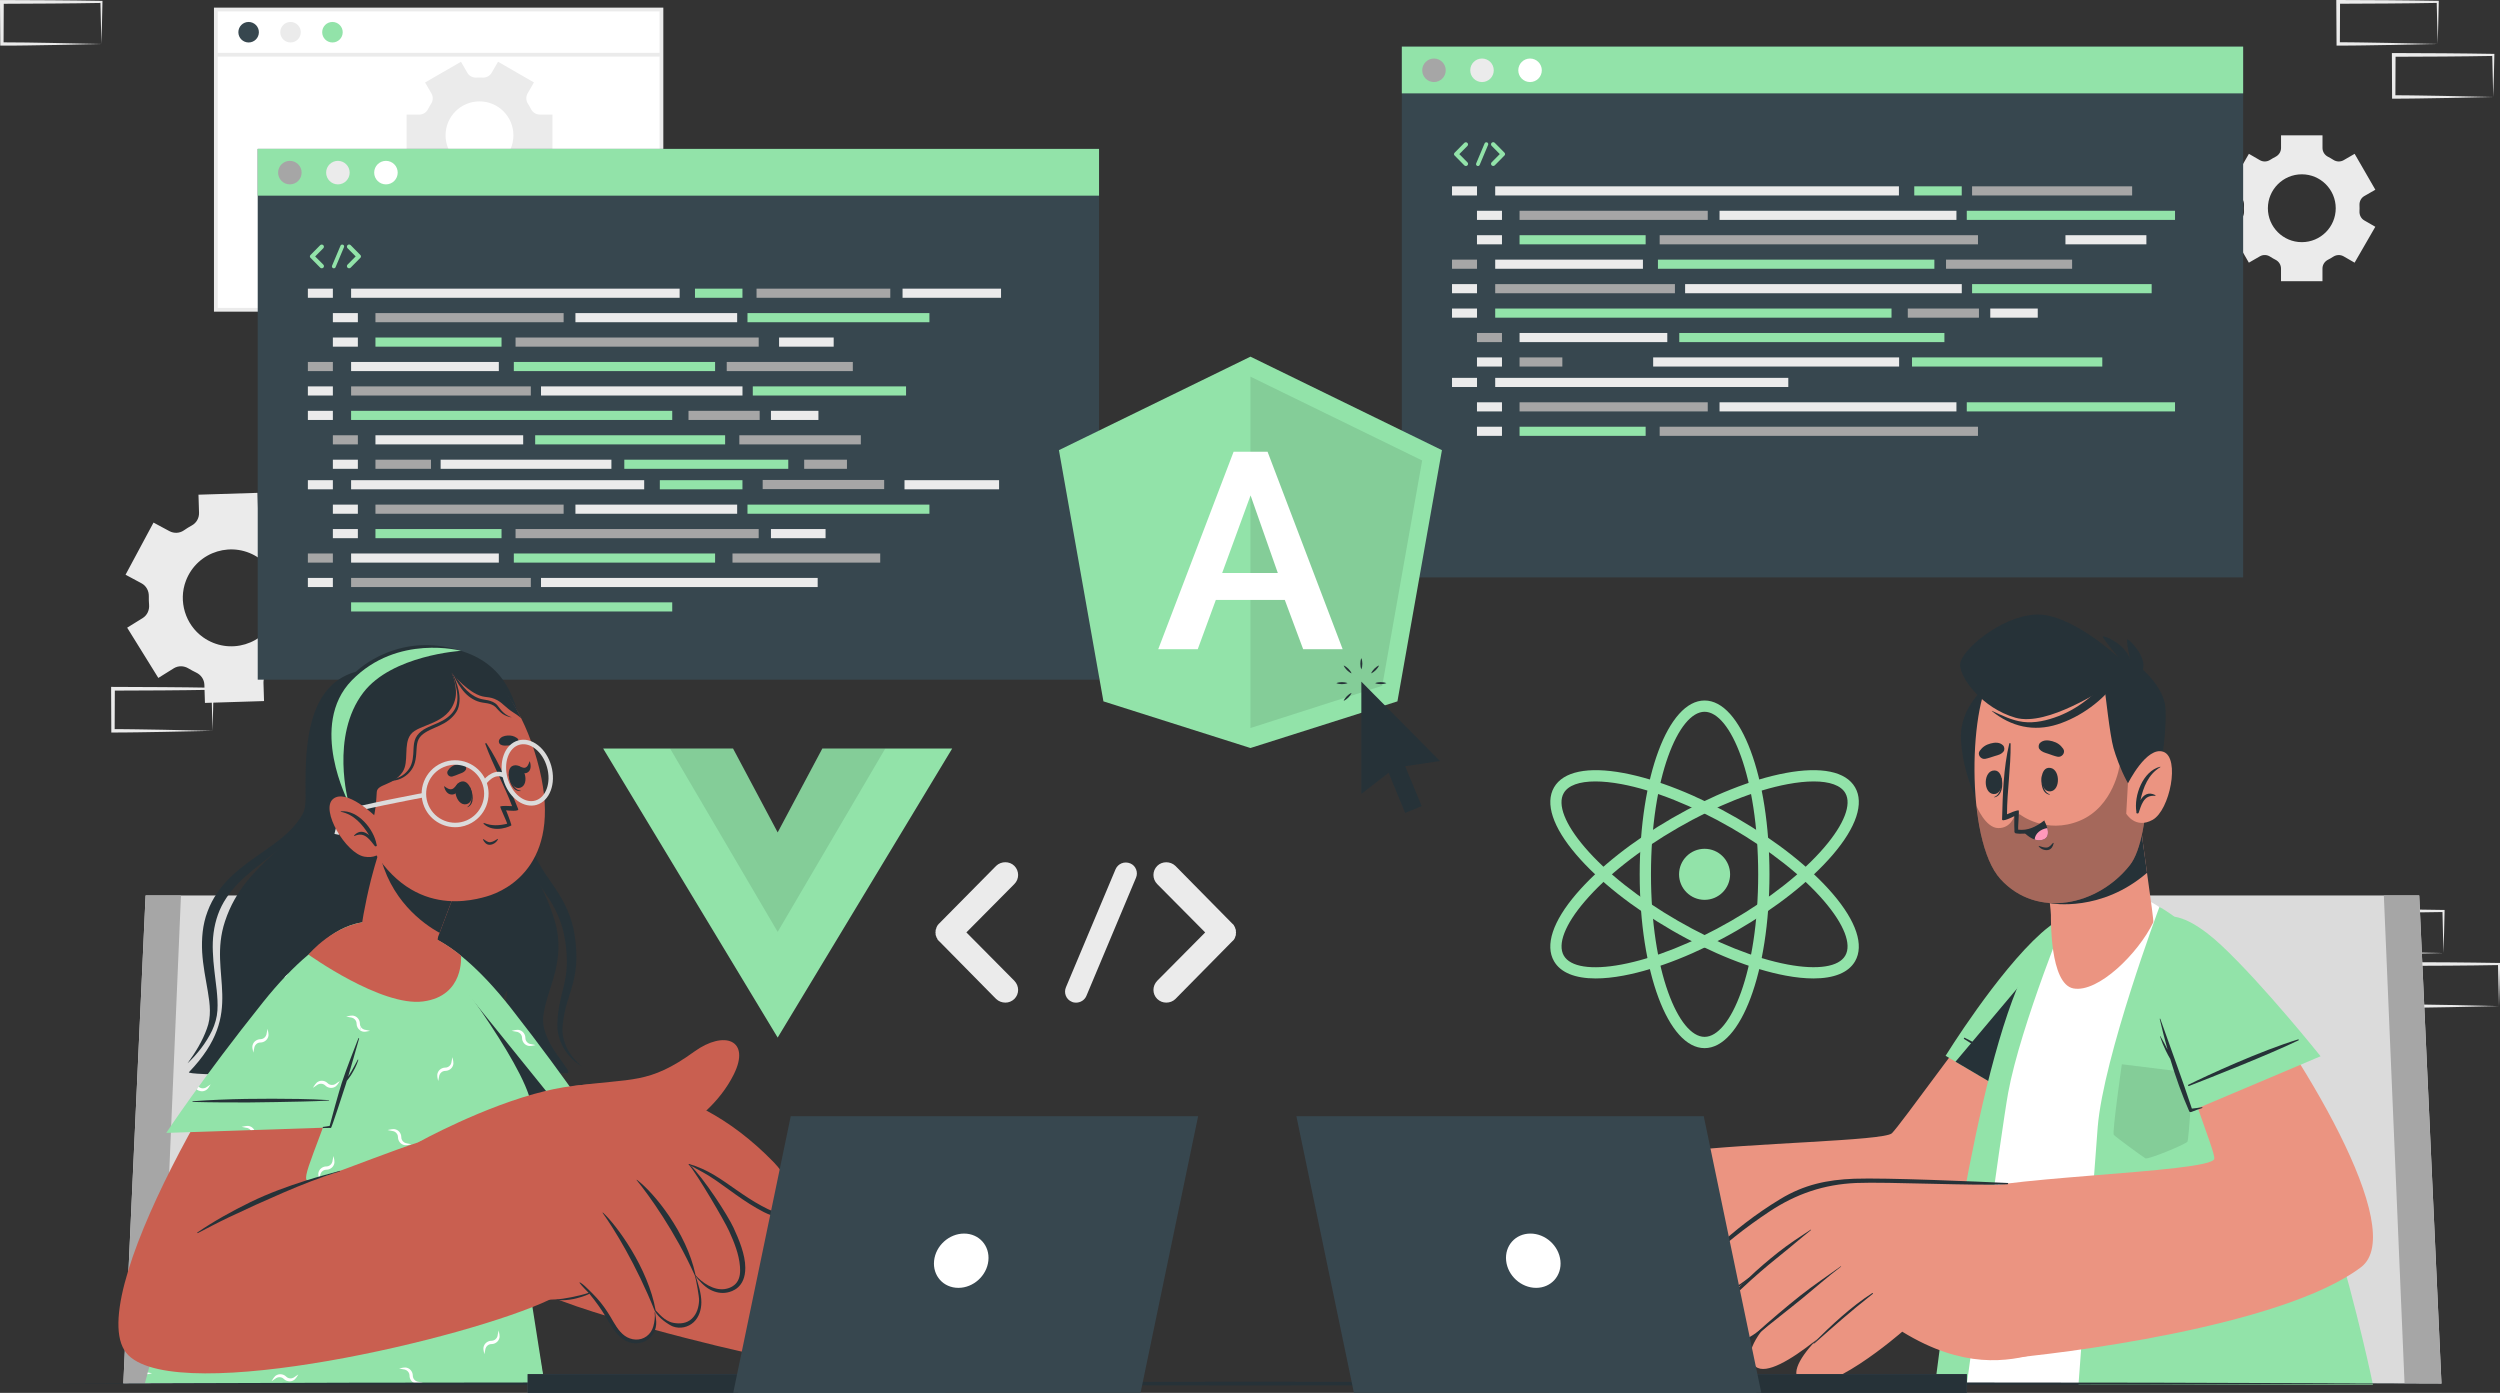 <!-- Generator: Adobe Illustrator 24.0.1, SVG Export Plug-In  -->
<svg version="1.1" xmlns="http://www.w3.org/2000/svg" xmlns:xlink="http://www.w3.org/1999/xlink" x="0px" y="0px"
	 width="665.06px" height="370.54px" viewBox="0 0 665.06 370.54" style="enable-background:new 0 0 665.06 370.54;"
	 xml:space="preserve">
<rect x="0" y="0" width="665.06" height="370.54" fill="#333333" stroke="none"/>
<style type="text/css">
	.st0{fill:#EBEBEB;}
	.st1{fill:#FFFFFF;stroke:#EBEBEB;stroke-miterlimit:10;}
	.st2{fill:#37474F;}
	.st3{fill:#92E3A9;}
	.st4{fill:none;stroke:#EBEBEB;stroke-miterlimit:10;}
	.st5{fill:#A6A6A6;}
	.st6{fill:#FFFFFF;}
	.st7{fill:#DBDBDB;}
	.st8{fill:#EB9481;}
	.st9{fill:#263238;}
	.st10{opacity:0.1;}
	.st11{opacity:0.3;}
	.st12{fill:#FF99BA;}
	.st13{fill:#C95F50;}
	.st14{fill:#455A64;}
	.st15{opacity:0.1;fill:#000102;}
</style>
<defs>
</defs>
<g>
	<g>
		<g>
			<path class="st0" d="M650.02,253.54l-13.12,0.28l-6.66,0.11c-2.23,0.05-4.46,0.04-6.69,0.06l-0.44,0l0-0.45l-0.05-11.19l0-0.5
				l0.5,0l13.24,0.06c4.41,0,8.83,0.11,13.24,0.16l0.28,0l0,0.27c-0.02,1.9-0.09,3.79-0.13,5.65L650.02,253.54z M650.02,253.54
				l-0.14-5.65c-0.05-1.86-0.11-3.7-0.13-5.54l0.27,0.27c-4.41,0.05-8.83,0.16-13.24,0.16l-13.24,0.06l0.5-0.5l-0.05,11.19
				l-0.45-0.45c2.18,0.02,4.36,0.01,6.55,0.06l6.58,0.11L650.02,253.54z"/>
		</g>
		<g>
			<path class="st0" d="M635.25,267.65l-13.12,0.28l-6.66,0.11c-2.23,0.05-4.46,0.04-6.69,0.05l-0.44,0l0-0.45l-0.05-11.19l0-0.5
				l0.5,0l13.24,0.06c4.41,0.01,8.83,0.11,13.24,0.16l0.28,0l0,0.27c-0.02,1.9-0.09,3.79-0.13,5.65L635.25,267.65z M635.25,267.65
				l-0.14-5.65c-0.05-1.86-0.11-3.7-0.13-5.54l0.27,0.27c-4.41,0.05-8.83,0.16-13.24,0.16l-13.24,0.06l0.5-0.5l-0.05,11.19
				l-0.45-0.45c2.18,0.02,4.36,0.01,6.55,0.05l6.58,0.11L635.25,267.65z"/>
		</g>
		<g>
			<path class="st0" d="M664.79,267.65l-13.12,0.28l-6.66,0.11c-2.23,0.05-4.46,0.04-6.69,0.05l-0.44,0l0-0.45l-0.05-11.19l0-0.5
				l0.5,0l13.24,0.06c4.41,0.01,8.83,0.11,13.24,0.16l0.28,0l0,0.27c-0.02,1.9-0.09,3.79-0.13,5.65L664.79,267.65z M664.79,267.65
				l-0.14-5.65c-0.05-1.86-0.11-3.7-0.13-5.54l0.27,0.27c-4.41,0.05-8.83,0.16-13.24,0.16l-13.24,0.06l0.5-0.5l-0.05,11.19
				l-0.45-0.45c2.18,0.02,4.36,0.01,6.55,0.05l6.58,0.11L664.79,267.65z"/>
		</g>
		<g>
			<path class="st0" d="M272.44,120.38l-13.12,0.28l-6.66,0.11c-2.23,0.05-4.46,0.04-6.69,0.06l-0.44,0l0-0.45l-0.05-11.19l0-0.5
				l0.5,0l13.24,0.06c4.41,0,8.83,0.11,13.24,0.16l0.28,0l0,0.27c-0.02,1.9-0.09,3.79-0.13,5.65L272.44,120.38z M272.44,120.38
				l-0.14-5.65c-0.05-1.86-0.11-3.7-0.13-5.54l0.27,0.27c-4.41,0.05-8.83,0.16-13.24,0.16l-13.24,0.06l0.5-0.5l-0.05,11.19
				l-0.45-0.45c2.18,0.02,4.36,0.01,6.55,0.06l6.58,0.11L272.44,120.38z"/>
		</g>
		<g>
			<path class="st0" d="M257.67,134.49l-13.12,0.28l-6.66,0.11c-2.23,0.05-4.46,0.04-6.69,0.06l-0.44,0l0-0.45l-0.05-11.19l0-0.5
				l0.5,0l13.24,0.06c4.41,0,8.83,0.11,13.24,0.16l0.28,0l0,0.27c-0.02,1.9-0.09,3.79-0.13,5.65L257.67,134.49z M257.67,134.49
				l-0.14-5.65c-0.05-1.86-0.11-3.7-0.13-5.54l0.27,0.27c-4.41,0.05-8.83,0.16-13.24,0.16l-13.24,0.06l0.5-0.5l-0.05,11.19
				l-0.45-0.45c2.18,0.02,4.36,0.01,6.55,0.06l6.58,0.11L257.67,134.49z"/>
		</g>
		<g>
			<path class="st0" d="M287.21,134.49l-13.12,0.28l-6.66,0.11c-2.23,0.05-4.46,0.04-6.69,0.06l-0.44,0l0-0.45l-0.05-11.19l0-0.5
				l0.5,0l13.24,0.06c4.41,0,8.83,0.11,13.24,0.16l0.28,0l0,0.27c-0.02,1.9-0.09,3.79-0.13,5.65L287.21,134.49z M287.21,134.49
				l-0.14-5.65c-0.05-1.86-0.11-3.7-0.13-5.54l0.27,0.27c-4.41,0.05-8.83,0.16-13.24,0.16l-13.24,0.06l0.5-0.5l-0.05,11.19
				l-0.45-0.45c2.18,0.02,4.36,0.01,6.55,0.06l6.58,0.11L287.21,134.49z"/>
		</g>
		<g>
			<path class="st0" d="M56.53,194.42L43.4,194.7l-6.66,0.11c-2.23,0.05-4.46,0.04-6.69,0.06l-0.44,0l0-0.45l-0.05-11.19l0-0.5
				l0.5,0l13.24,0.06c4.41,0,8.83,0.11,13.24,0.16l0.28,0l0,0.27c-0.02,1.9-0.09,3.79-0.13,5.65L56.53,194.42z M56.53,194.42
				l-0.14-5.65c-0.05-1.86-0.11-3.7-0.13-5.54l0.27,0.27c-4.41,0.05-8.83,0.16-13.24,0.16l-13.24,0.06l0.5-0.5l-0.05,11.19
				l-0.45-0.45c2.18,0.02,4.36,0.01,6.55,0.06l6.58,0.11L56.53,194.42z"/>
		</g>
		<g>
			<path class="st0" d="M495.51,120.37l-13.12,0.28l-6.66,0.11c-2.23,0.05-4.46,0.04-6.69,0.06l-0.44,0l0-0.45l-0.05-11.19l0-0.5
				l0.5,0l13.24,0.06c4.41,0.01,8.83,0.11,13.24,0.16l0.28,0l0,0.27c-0.02,1.9-0.09,3.79-0.13,5.65L495.51,120.37z M495.51,120.37
				l-0.14-5.65c-0.05-1.86-0.11-3.7-0.13-5.54l0.27,0.27c-4.41,0.05-8.83,0.16-13.24,0.16l-13.24,0.06l0.5-0.5l-0.05,11.19
				l-0.45-0.45c2.18,0.02,4.36,0.01,6.55,0.06l6.58,0.11L495.51,120.37z"/>
		</g>
		<g>
			<path class="st0" d="M648.49,11.69l-13.12,0.28l-6.66,0.11c-2.23,0.05-4.46,0.04-6.69,0.05l-0.44,0l0-0.45L621.51,0.5l0-0.5
				l0.5,0l13.24,0.06c4.41,0.01,8.83,0.11,13.24,0.16l0.28,0l0,0.27c-0.02,1.9-0.09,3.79-0.13,5.65L648.49,11.69z M648.49,11.69
				l-0.14-5.65c-0.05-1.86-0.11-3.7-0.13-5.54l0.27,0.27c-4.41,0.05-8.83,0.16-13.24,0.16L622.01,1l0.5-0.5l-0.05,11.19l-0.45-0.45
				c2.18,0.02,4.36,0.01,6.55,0.06l6.58,0.11L648.49,11.69z"/>
		</g>
		<g>
			<path class="st0" d="M663.26,25.8l-13.12,0.28l-6.66,0.11c-2.23,0.05-4.46,0.04-6.69,0.06l-0.44,0l0-0.45l-0.05-11.19l0-0.5
				l0.5,0l13.24,0.06c4.41,0.01,8.83,0.11,13.24,0.16l0.28,0l0,0.27c-0.02,1.9-0.09,3.79-0.13,5.65L663.26,25.8z M663.26,25.8
				l-0.14-5.65c-0.05-1.86-0.11-3.7-0.13-5.54l0.27,0.27c-4.41,0.05-8.83,0.16-13.24,0.16l-13.24,0.06l0.5-0.5l-0.05,11.19
				l-0.45-0.45c2.18,0.02,4.36,0.01,6.55,0.06l6.58,0.11L663.26,25.8z"/>
		</g>
		<g>
			<path class="st0" d="M26.98,11.7l-13.12,0.28L7.2,12.09c-2.23,0.05-4.46,0.04-6.69,0.05l-0.44,0l0-0.45L0,0.51l0-0.5l0.5,0
				l13.24,0.06c4.41,0,8.83,0.11,13.24,0.16l0.28,0l0,0.27c-0.02,1.9-0.09,3.79-0.13,5.65L26.98,11.7z M26.98,11.7l-0.14-5.65
				c-0.05-1.86-0.11-3.7-0.13-5.54l0.27,0.27c-4.41,0.05-8.83,0.16-13.24,0.16L0.5,1.01L1,0.51L0.95,11.7L0.5,11.26
				c2.18,0.02,4.36,0.01,6.55,0.05l6.58,0.11L26.98,11.7z"/>
		</g>
	</g>
	<g>
		<g>
			<rect x="57.42" y="2.53" class="st1" width="118.54" height="79.88"/>
		</g>
		<g>
			<path class="st2" d="M68.87,8.57c0,1.51-1.22,2.73-2.73,2.73c-1.51,0-2.73-1.22-2.73-2.73c0-1.51,1.22-2.73,2.73-2.73
				C67.65,5.85,68.87,7.07,68.87,8.57z"/>
			<path class="st0" d="M80.02,8.57c0,1.51-1.22,2.73-2.73,2.73c-1.51,0-2.73-1.22-2.73-2.73c0-1.51,1.22-2.73,2.73-2.73
				C78.8,5.85,80.02,7.07,80.02,8.57z"/>
			<path class="st3" d="M91.17,8.57c0,1.51-1.22,2.73-2.73,2.73c-1.51,0-2.73-1.22-2.73-2.73c0-1.51,1.22-2.73,2.73-2.73
				C89.95,5.85,91.17,7.07,91.17,8.57z"/>
		</g>
		<line class="st4" x1="57.42" y1="14.56" x2="175.96" y2="14.56"/>
	</g>
	<g>
		<path class="st0" d="M157.65,107.9c0-1.25,0.17-4.58,0.17-5.99c0-6.08-2.16-8.83-7.83-8.99c-2.67-0.17-4.25-1.75-4.25-4
			c0-2.25,1.58-3.83,4.25-4c5.66-0.25,7.83-2.92,7.83-9.08c0-1.41-0.17-4.75-0.17-5.99c0-8.08,3.41-13.24,16.32-16.07
			c2.58-0.58,4.58,1,4.58,3.41c0,2-1.33,3.08-2.33,3.41c-8.08,2.5-9.24,5.08-9.24,10.74c0,1.67,0.17,4.41,0.17,6.16
			c0,6.49-3.16,9.66-8.66,11.41c5.58,1.83,8.66,4.91,8.66,11.41c0,1.75-0.17,4.5-0.17,6.16c0,5.66,1.17,8.24,9.24,10.74
			c1,0.33,2.33,1.42,2.33,3.41c0,2.42-2,4-4.58,3.42C161.06,121.22,157.65,116.06,157.65,107.9z"/>
		<path class="st0" d="M206.45,69.84c0,1.25-0.17,4.58-0.17,5.99c0,6.16,2.25,8.83,7.91,9.08c2.58,0.17,4.16,1.75,4.16,4
			c0,2.25-1.58,3.83-4.16,4c-5.66,0.17-7.91,2.92-7.91,8.99c0,1.42,0.17,4.75,0.17,5.99c0,8.16-3.41,13.32-16.32,16.16
			c-2.58,0.58-4.58-1-4.58-3.42c0-2,1.33-3.08,2.41-3.41c7.99-2.5,9.16-5.08,9.16-10.74c0-1.67-0.17-4.41-0.17-6.16
			c0-6.5,3.16-9.66,8.66-11.41c-5.58-1.83-8.66-4.91-8.66-11.41c0-1.75,0.17-4.5,0.17-6.16c0-5.66-1.17-8.24-9.16-10.74
			c-1.08-0.33-2.41-1.42-2.41-3.41c0-2.41,2-4,4.58-3.41C203.03,56.6,206.45,61.76,206.45,69.84z"/>
	</g>
	<g>
		<path class="st0" d="M269.84,260.91c1.34,1.4,1.34,3.5,0,4.84c-0.7,0.65-1.51,0.97-2.37,0.97c-0.92,0-1.78-0.32-2.48-0.97
			l-15.12-15.34c-0.16-0.05-0.21-0.16-0.27-0.32c-0.05-0.05-0.16-0.11-0.16-0.11c-0.11-0.16-0.11-0.27-0.16-0.43
			c-0.11-0.05-0.16-0.16-0.16-0.22c-0.05-0.11-0.05-0.27-0.11-0.32c0-0.16-0.11-0.22-0.11-0.27c0-0.16,0-0.27,0-0.38
			c0-0.11-0.05-0.16-0.05-0.32c0-0.05,0.05-0.21,0.05-0.27c0-0.11,0-0.27,0-0.38c0-0.11,0.11-0.16,0.11-0.22
			c0.05-0.16,0.05-0.27,0.11-0.43c0-0.05,0.05-0.05,0.05-0.11c0.11-0.16,0.16-0.38,0.27-0.49c0,0,0-0.11,0.11-0.11
			c0.05-0.11,0.16-0.27,0.32-0.38L265,230.34c1.34-1.29,3.55-1.29,4.84,0c1.34,1.35,1.34,3.5,0,4.84l-12.76,12.86L269.84,260.91z"/>
		<path class="st0" d="M283.57,262.63l13.19-31.38c0.65-1.51,2.37-2.21,3.93-1.56c1.45,0.59,2.15,2.37,1.51,3.82L289,264.95
			c-0.48,1.13-1.61,1.78-2.75,1.78c-0.32,0-0.75-0.05-1.08-0.21C283.62,265.92,282.92,264.14,283.57,262.63z"/>
		<path class="st0" d="M328.24,249.98c0,0,0,0.05-0.05,0.05c-0.11,0.11-0.21,0.27-0.38,0.38l-15.12,15.34
			c-0.65,0.65-1.56,0.97-2.42,0.97c-0.92,0-1.72-0.32-2.42-0.97c-1.34-1.35-1.34-3.44,0-4.84l12.76-12.86l-12.76-12.86
			c-1.34-1.35-1.34-3.5,0-4.84c1.29-1.29,3.5-1.29,4.84,0l15.12,15.34c0.16,0.11,0.27,0.27,0.38,0.38c0.05,0,0.05,0.11,0.05,0.11
			c0.11,0.22,0.22,0.32,0.27,0.49c0,0.05,0.05,0.05,0.05,0.11c0.05,0.16,0.05,0.27,0.16,0.48c0,0.05,0.05,0.05,0.05,0.16
			c0,0.11,0,0.27,0,0.38c0,0.05,0.05,0.22,0.05,0.27c0,0.05-0.05,0.22-0.05,0.27c0,0.16,0,0.27,0,0.43c0,0.05-0.05,0.05-0.05,0.11
			c-0.11,0.21-0.11,0.38-0.16,0.48c0,0.05-0.05,0.05-0.05,0.16C328.46,249.61,328.35,249.77,328.24,249.98z"/>
	</g>
	<path class="st0" d="M544.15,82.64c0,6.8-5.26,12.38-11.95,12.87v0.04h-73.09c-8.38,0-15.17-6.79-15.17-15.17
		c0-7.9,6.04-14.39,13.75-15.1c0.44-13.73,11.7-24.73,25.54-24.73c11.01,0,20.4,6.97,23.99,16.74c2.04-1.03,4.34-1.6,6.78-1.6
		c8.06,0,14.66,6.29,15.14,14.23c0.68-0.11,1.38-0.17,2.1-0.17C538.37,69.74,544.15,75.52,544.15,82.64z"/>
	<g>
		<path class="st0" d="M46.22,177.79c1.2-0.75,2.71-0.71,3.92,0.03c0.33,0.2,0.67,0.39,1.01,0.57c0.35,0.19,0.69,0.36,1.04,0.53
			c1.28,0.6,2.14,1.83,2.18,3.24l0.15,4.83l15.72-0.49l-0.15-4.86c-0.04-1.41,0.75-2.69,1.98-3.36c0.67-0.37,1.32-0.77,1.95-1.2
			c1.17-0.81,2.68-0.95,3.94-0.27l4.25,2.28l7.44-13.87l-4.25-2.28c-1.26-0.67-1.98-2.01-1.95-3.43c0.01-0.77-0.01-1.53-0.08-2.29
			c-0.12-1.41,0.51-2.77,1.7-3.51l4.13-2.56l-8.29-13.37l-4.12,2.55c-1.18,0.73-2.67,0.73-3.85,0c-0.35-0.21-0.7-0.41-1.06-0.61
			c-0.36-0.19-0.73-0.38-1.09-0.55c-1.26-0.59-2.09-1.83-2.13-3.23l-0.15-4.83L52.8,131.6l0.15,4.81c0.04,1.39-0.68,2.69-1.9,3.36
			c-0.73,0.4-1.44,0.84-2.13,1.32c-1.13,0.79-2.62,0.86-3.84,0.21l-4.24-2.28l-7.44,13.87l4.24,2.28c1.26,0.67,1.98,2.01,1.95,3.44
			c-0.02,0.77,0.01,1.53,0.07,2.3c0.12,1.41-0.51,2.77-1.71,3.52l-4.12,2.55l8.29,13.37L46.22,177.79z M49.46,154.49
			c3.04-7.94,12.66-10.84,19.59-5.91c4.72,3.35,6.6,9.63,4.53,15.03c-3.05,7.93-12.64,10.83-19.57,5.91
			C49.29,166.17,47.39,159.89,49.46,154.49z"/>
		<path class="st0" d="M124.32,52.63c0.5-0.86,1.44-1.33,2.43-1.28c0.27,0.01,0.54,0.02,0.81,0.02c0.27,0,0.55-0.01,0.82-0.02
			c0.99-0.05,1.93,0.42,2.42,1.28l1.69,2.93l9.55-5.51l-1.69-2.93c-0.5-0.86-0.45-1.92,0.1-2.75c0.3-0.46,0.57-0.93,0.82-1.42
			c0.45-0.88,1.34-1.45,2.33-1.45h3.37V30.48h-3.37c-0.99,0-1.88-0.57-2.33-1.45c-0.25-0.49-0.52-0.96-0.82-1.42
			c-0.54-0.83-0.59-1.89-0.1-2.75l1.69-2.93l-9.55-5.51l-1.7,2.94c-0.49,0.86-1.43,1.33-2.42,1.28c-0.27-0.01-0.54-0.02-0.81-0.02
			s-0.54,0.01-0.81,0.02c-0.99,0.05-1.94-0.42-2.43-1.28l-1.69-2.93l-9.55,5.51l1.69,2.92c0.5,0.86,0.45,1.92-0.09,2.75
			c-0.3,0.46-0.57,0.94-0.82,1.43c-0.45,0.88-1.34,1.45-2.33,1.45h-3.37V41.5h3.37c0.99,0,1.88,0.57,2.33,1.45
			c0.25,0.49,0.53,0.97,0.82,1.43c0.54,0.83,0.59,1.89,0.09,2.75l-1.69,2.92l9.55,5.51L124.32,52.63z M118.53,36
			c0-4.99,4.05-9.03,9.03-9.03c4.99,0,9.02,4.05,9.02,9.03c0,4.99-4.04,9.02-9.02,9.02C122.58,45.02,118.53,40.98,118.53,36z"/>
		<path class="st0" d="M631.9,50.47l-5.51-9.55l-2.92,1.69c-0.86,0.5-1.92,0.45-2.75-0.09c-0.46-0.3-0.94-0.57-1.43-0.82
			c-0.88-0.45-1.45-1.34-1.45-2.33v-3.37h-11.03v3.37c0,0.99-0.57,1.88-1.45,2.33c-0.49,0.25-0.97,0.53-1.43,0.82
			c-0.83,0.54-1.89,0.59-2.75,0.09l-2.92-1.69l-5.51,9.55l2.93,1.69c0.86,0.5,1.33,1.44,1.28,2.43c-0.01,0.27-0.02,0.54-0.02,0.81
			c0,0.27,0.01,0.54,0.02,0.81c0.05,0.99-0.42,1.93-1.28,2.42l-2.94,1.7l5.51,9.55l2.93-1.69c0.86-0.5,1.92-0.45,2.75,0.1
			c0.46,0.3,0.93,0.57,1.42,0.82c0.88,0.45,1.45,1.34,1.45,2.33v3.37h11.03v-3.37c0-0.99,0.57-1.88,1.45-2.33
			c0.49-0.25,0.96-0.52,1.42-0.82c0.83-0.54,1.89-0.59,2.75-0.1l2.93,1.69l5.51-9.55l-2.93-1.69c-0.86-0.49-1.33-1.44-1.28-2.42
			c0.01-0.27,0.02-0.54,0.02-0.82c0-0.27-0.01-0.54-0.02-0.81c-0.05-0.99,0.42-1.94,1.28-2.43L631.9,50.47z M621.36,55.4
			c0,4.99-4.04,9.02-9.02,9.02s-9.03-4.04-9.03-9.02s4.05-9.03,9.03-9.03S621.36,50.42,621.36,55.4z"/>
	</g>
	<g>
		<g>
			<g>
				<rect x="372.92" y="12.4" class="st2" width="223.81" height="141.2"/>
			</g>
			<g>
				<rect x="372.92" y="12.4" class="st3" width="223.81" height="12.44"/>
			</g>
		</g>
		<g>
			<path class="st5" d="M384.6,18.7c0,1.73-1.4,3.13-3.13,3.13s-3.13-1.4-3.13-3.13s1.4-3.13,3.13-3.13S384.6,16.98,384.6,18.7z"/>
			<path class="st0" d="M397.38,18.7c0,1.73-1.4,3.13-3.13,3.13c-1.73,0-3.13-1.4-3.13-3.13s1.4-3.13,3.13-3.13
				C395.98,15.57,397.38,16.98,397.38,18.7z"/>
			<path class="st6" d="M410.16,18.7c0,1.73-1.4,3.13-3.13,3.13s-3.13-1.4-3.13-3.13s1.4-3.13,3.13-3.13S410.16,16.98,410.16,18.7z"
				/>
		</g>
		<g>
			<rect x="386.27" y="49.57" class="st0" width="6.65" height="2.43"/>
			<rect x="397.76" y="49.57" class="st0" width="107.4" height="2.43"/>
			<rect x="509.24" y="49.57" class="st3" width="12.63" height="2.43"/>
			<rect x="529.46" y="82.08" class="st0" width="12.63" height="2.43"/>
			<rect x="524.62" y="49.57" class="st5" width="42.58" height="2.43"/>
			<rect x="392.91" y="56.07" class="st0" width="6.65" height="2.43"/>
			<rect x="404.24" y="56.07" class="st5" width="50.06" height="2.43"/>
			<rect x="507.52" y="82.08" class="st5" width="18.93" height="2.43"/>
			<rect x="397.76" y="75.58" class="st5" width="47.81" height="2.43"/>
			<rect x="404.24" y="62.57" class="st3" width="33.54" height="2.43"/>
			<rect x="517.69" y="69.07" class="st5" width="33.54" height="2.43"/>
			<rect x="441.51" y="62.57" class="st5" width="84.68" height="2.43"/>
			<rect x="397.76" y="82.08" class="st3" width="105.43" height="2.43"/>
			<rect x="523.21" y="56.07" class="st3" width="55.4" height="2.43"/>
			<rect x="457.44" y="56.07" class="st0" width="63.02" height="2.43"/>
			<rect x="549.46" y="62.57" class="st0" width="21.53" height="2.43"/>
			<rect x="392.91" y="62.57" class="st0" width="6.65" height="2.43"/>
			<rect x="386.27" y="69.07" class="st5" width="6.65" height="2.43"/>
			<rect x="397.76" y="69.07" class="st0" width="39.3" height="2.43"/>
			<rect x="404.24" y="88.58" class="st0" width="39.3" height="2.43"/>
			<rect x="508.64" y="95.08" class="st3" width="50.62" height="2.43"/>
			<rect x="446.73" y="88.58" class="st3" width="70.53" height="2.43"/>
			<rect x="439.78" y="95.08" class="st0" width="65.43" height="2.43"/>
			<rect x="404.24" y="95.08" class="st5" width="11.38" height="2.43"/>
			<rect x="448.28" y="75.58" class="st0" width="73.6" height="2.43"/>
			<rect x="524.62" y="75.58" class="st3" width="47.77" height="2.43"/>
			<rect x="441.05" y="69.07" class="st3" width="73.54" height="2.43"/>
			<rect x="386.27" y="75.58" class="st0" width="6.65" height="2.43"/>
			<rect x="386.27" y="82.08" class="st0" width="6.65" height="2.43"/>
			<rect x="392.91" y="88.58" class="st5" width="6.65" height="2.43"/>
			<rect x="392.91" y="95.08" class="st0" width="6.65" height="2.43"/>
			<rect x="386.27" y="100.52" class="st0" width="6.65" height="2.43"/>
			<rect x="397.76" y="100.52" class="st0" width="77.97" height="2.43"/>
			<rect x="392.91" y="107.02" class="st0" width="6.65" height="2.43"/>
			<rect x="404.24" y="107.02" class="st5" width="50.06" height="2.43"/>
			<rect x="404.24" y="113.52" class="st3" width="33.54" height="2.43"/>
			<rect x="441.51" y="113.52" class="st5" width="84.68" height="2.43"/>
			<rect x="523.21" y="107.02" class="st3" width="55.4" height="2.43"/>
			<rect x="457.44" y="107.02" class="st0" width="63.02" height="2.43"/>
			<rect x="392.91" y="113.52" class="st0" width="6.65" height="2.43"/>
			<g>
				<path class="st3" d="M390.37,43.18c0.23,0.24,0.23,0.59,0,0.82c-0.12,0.11-0.25,0.16-0.4,0.16c-0.16,0-0.3-0.05-0.42-0.16
					l-2.56-2.6c-0.03-0.01-0.04-0.03-0.05-0.05c-0.01-0.01-0.03-0.02-0.03-0.02c-0.02-0.03-0.02-0.05-0.03-0.07
					c-0.02-0.01-0.03-0.03-0.03-0.04c-0.01-0.02-0.01-0.05-0.02-0.05c0-0.03-0.02-0.04-0.02-0.05c0-0.03,0-0.05,0-0.06
					c0-0.02-0.01-0.03-0.01-0.05c0-0.01,0.01-0.04,0.01-0.05c0-0.02,0-0.05,0-0.06c0-0.02,0.02-0.03,0.02-0.04
					c0.01-0.03,0.01-0.05,0.02-0.07c0-0.01,0.01-0.01,0.01-0.02c0.02-0.03,0.03-0.06,0.05-0.08c0,0,0-0.02,0.02-0.02
					c0.01-0.02,0.03-0.05,0.05-0.06l2.56-2.6c0.23-0.22,0.6-0.22,0.82,0c0.23,0.23,0.23,0.59,0,0.82L388.21,41L390.37,43.18z"/>
				<path class="st3" d="M392.7,43.47l2.24-5.32c0.11-0.26,0.4-0.37,0.67-0.26c0.25,0.1,0.37,0.4,0.26,0.65l-2.24,5.33
					c-0.08,0.19-0.27,0.3-0.47,0.3c-0.05,0-0.13-0.01-0.18-0.04C392.71,44.03,392.59,43.72,392.7,43.47z"/>
				<path class="st3" d="M400.27,41.32C400.27,41.32,400.27,41.33,400.27,41.32c-0.03,0.03-0.05,0.05-0.07,0.07l-2.56,2.6
					c-0.11,0.11-0.26,0.16-0.41,0.16c-0.16,0-0.29-0.05-0.41-0.16c-0.23-0.23-0.23-0.58,0-0.82l2.16-2.18l-2.16-2.18
					c-0.23-0.23-0.23-0.59,0-0.82c0.22-0.22,0.59-0.22,0.82,0l2.56,2.6c0.03,0.02,0.05,0.05,0.06,0.06c0.01,0,0.01,0.02,0.01,0.02
					c0.02,0.04,0.04,0.05,0.05,0.08c0,0.01,0.01,0.01,0.01,0.02c0.01,0.03,0.01,0.05,0.03,0.08c0,0.01,0.01,0.01,0.01,0.03
					c0,0.02,0,0.05,0,0.06c0,0.01,0.01,0.04,0.01,0.05c0,0.01-0.01,0.04-0.01,0.05c0,0.03,0,0.05,0,0.07c0,0.01-0.01,0.01-0.01,0.02
					c-0.02,0.04-0.02,0.06-0.03,0.08c0,0.01-0.01,0.01-0.01,0.03C400.31,41.26,400.29,41.29,400.27,41.32z"/>
			</g>
		</g>
	</g>
	<g>
		<g>
			<g>
				<rect x="68.56" y="39.61" class="st2" width="223.81" height="141.2"/>
			</g>
			<g>
				<rect x="68.56" y="39.61" class="st3" width="223.81" height="12.44"/>
			</g>
		</g>
		<g>
			<path class="st5" d="M80.24,45.92c0,1.73-1.4,3.13-3.13,3.13s-3.13-1.4-3.13-3.13c0-1.73,1.4-3.13,3.13-3.13
				S80.24,44.19,80.24,45.92z"/>
			<circle class="st0" cx="89.89" cy="45.92" r="3.13"/>
			<path class="st6" d="M105.8,45.92c0,1.73-1.4,3.13-3.13,3.13c-1.73,0-3.13-1.4-3.13-3.13c0-1.73,1.4-3.13,3.13-3.13
				C104.4,42.79,105.8,44.19,105.8,45.92z"/>
		</g>
		<g>
			<rect x="81.9" y="76.79" class="st0" width="6.65" height="2.43"/>
			<rect x="93.4" y="76.79" class="st0" width="87.4" height="2.43"/>
			<rect x="240.1" y="76.79" class="st0" width="26.2" height="2.43"/>
			<rect x="184.88" y="76.79" class="st3" width="12.63" height="2.43"/>
			<rect x="205.09" y="109.29" class="st0" width="12.63" height="2.43"/>
			<rect x="201.26" y="76.79" class="st5" width="35.58" height="2.43"/>
			<rect x="88.55" y="83.29" class="st0" width="6.65" height="2.43"/>
			<rect x="99.88" y="83.29" class="st5" width="50.06" height="2.43"/>
			<rect x="183.16" y="109.29" class="st5" width="18.93" height="2.43"/>
			<rect x="93.4" y="102.79" class="st5" width="47.81" height="2.43"/>
			<rect x="99.88" y="89.79" class="st3" width="33.54" height="2.43"/>
			<rect x="193.33" y="96.29" class="st5" width="33.54" height="2.43"/>
			<rect x="137.15" y="89.79" class="st5" width="64.68" height="2.43"/>
			<rect x="93.4" y="109.29" class="st3" width="85.43" height="2.43"/>
			<rect x="198.85" y="83.29" class="st3" width="48.4" height="2.43"/>
			<rect x="153.08" y="83.29" class="st0" width="43.02" height="2.43"/>
			<rect x="207.25" y="89.79" class="st0" width="14.53" height="2.43"/>
			<rect x="88.55" y="89.79" class="st0" width="6.65" height="2.43"/>
			<rect x="81.9" y="96.29" class="st5" width="6.65" height="2.43"/>
			<rect x="93.4" y="96.29" class="st0" width="39.3" height="2.43"/>
			<rect x="99.88" y="115.79" class="st0" width="39.3" height="2.43"/>
			<rect x="166.08" y="122.29" class="st3" width="43.62" height="2.43"/>
			<rect x="142.37" y="115.79" class="st3" width="50.53" height="2.43"/>
			<rect x="117.22" y="122.29" class="st0" width="45.43" height="2.43"/>
			<rect x="99.88" y="122.29" class="st5" width="14.77" height="2.43"/>
			<rect x="213.93" y="122.29" class="st5" width="11.38" height="2.43"/>
			<rect x="143.92" y="102.79" class="st0" width="53.6" height="2.43"/>
			<rect x="200.26" y="102.79" class="st3" width="40.77" height="2.43"/>
			<rect x="136.69" y="96.29" class="st3" width="53.54" height="2.43"/>
			<rect x="81.9" y="102.79" class="st0" width="6.65" height="2.43"/>
			<rect x="81.9" y="109.29" class="st0" width="6.65" height="2.43"/>
			<rect x="88.55" y="115.79" class="st5" width="6.65" height="2.43"/>
			<rect x="196.68" y="115.79" class="st5" width="32.32" height="2.43"/>
			<rect x="202.89" y="127.68" class="st5" width="32.32" height="2.43"/>
			<rect x="88.55" y="122.29" class="st0" width="6.65" height="2.43"/>
			<rect x="81.9" y="127.74" class="st0" width="6.65" height="2.43"/>
			<rect x="93.4" y="127.74" class="st0" width="77.97" height="2.43"/>
			<rect x="240.62" y="127.74" class="st0" width="25.16" height="2.43"/>
			<rect x="175.53" y="127.74" class="st3" width="21.98" height="2.43"/>
			<rect x="88.55" y="134.24" class="st0" width="6.65" height="2.43"/>
			<rect x="99.88" y="134.24" class="st5" width="50.06" height="2.43"/>
			<rect x="93.4" y="153.74" class="st5" width="47.81" height="2.43"/>
			<rect x="99.88" y="140.74" class="st3" width="33.54" height="2.43"/>
			<rect x="137.15" y="140.74" class="st5" width="64.68" height="2.43"/>
			<rect x="93.4" y="160.24" class="st3" width="85.43" height="2.43"/>
			<rect x="198.85" y="134.24" class="st3" width="48.4" height="2.43"/>
			<rect x="153.08" y="134.24" class="st0" width="43.02" height="2.43"/>
			<rect x="205.09" y="140.74" class="st0" width="14.53" height="2.43"/>
			<rect x="88.55" y="140.74" class="st0" width="6.65" height="2.43"/>
			<rect x="81.9" y="147.24" class="st5" width="6.65" height="2.43"/>
			<rect x="93.4" y="147.24" class="st0" width="39.3" height="2.43"/>
			<rect x="194.86" y="147.24" class="st5" width="39.3" height="2.43"/>
			<rect x="143.92" y="153.74" class="st0" width="73.6" height="2.43"/>
			<rect x="136.69" y="147.24" class="st3" width="53.54" height="2.43"/>
			<rect x="81.9" y="153.74" class="st0" width="6.65" height="2.43"/>
			<g>
				<path class="st3" d="M86.01,70.39c0.23,0.24,0.23,0.59,0,0.82c-0.12,0.11-0.25,0.16-0.4,0.16c-0.16,0-0.3-0.05-0.42-0.16
					l-2.56-2.6c-0.03-0.01-0.04-0.03-0.05-0.05c-0.01-0.01-0.03-0.02-0.03-0.02c-0.02-0.03-0.02-0.05-0.03-0.07
					c-0.02-0.01-0.03-0.03-0.03-0.04c-0.01-0.02-0.01-0.05-0.02-0.05c0-0.03-0.02-0.04-0.02-0.05c0-0.03,0-0.05,0-0.06
					c0-0.02-0.01-0.03-0.01-0.05c0-0.01,0.01-0.04,0.01-0.05c0-0.02,0-0.05,0-0.06c0-0.02,0.02-0.03,0.02-0.04
					c0.01-0.03,0.01-0.05,0.02-0.07c0-0.01,0.01-0.01,0.01-0.02c0.02-0.03,0.03-0.06,0.05-0.08c0,0,0-0.02,0.02-0.02
					c0.01-0.02,0.03-0.05,0.05-0.06l2.56-2.6c0.23-0.22,0.6-0.22,0.82,0c0.23,0.23,0.23,0.59,0,0.82l-2.16,2.18L86.01,70.39z"/>
				<path class="st3" d="M88.34,70.68l2.24-5.32c0.11-0.26,0.4-0.37,0.67-0.26c0.25,0.1,0.37,0.4,0.26,0.65l-2.24,5.33
					c-0.08,0.19-0.27,0.3-0.47,0.3c-0.05,0-0.13-0.01-0.18-0.04C88.35,71.24,88.23,70.94,88.34,70.68z"/>
				<path class="st3" d="M95.91,68.54C95.91,68.54,95.91,68.55,95.91,68.54c-0.03,0.03-0.05,0.05-0.07,0.07l-2.56,2.6
					c-0.11,0.11-0.26,0.16-0.41,0.16c-0.16,0-0.29-0.05-0.41-0.16c-0.23-0.23-0.23-0.58,0-0.82l2.16-2.18l-2.16-2.18
					c-0.23-0.23-0.23-0.59,0-0.82c0.22-0.22,0.59-0.22,0.82,0l2.56,2.6c0.03,0.02,0.05,0.05,0.06,0.06c0.01,0,0.01,0.02,0.01,0.02
					c0.02,0.04,0.04,0.05,0.05,0.08c0,0.01,0.01,0.01,0.01,0.02c0.01,0.03,0.01,0.05,0.03,0.08c0,0.01,0.01,0.01,0.01,0.03
					c0,0.02,0,0.04,0,0.06c0,0.01,0.01,0.04,0.01,0.05c0,0.01-0.01,0.04-0.01,0.05c0,0.03,0,0.05,0,0.07c0,0.01-0.01,0.01-0.01,0.02
					c-0.02,0.04-0.02,0.06-0.03,0.08c0,0.01-0.01,0.01-0.01,0.03C95.95,68.48,95.93,68.5,95.91,68.54z"/>
			</g>
		</g>
	</g>
	<g>
		<polygon class="st7" points="649.49,368.07 537.53,368.07 559.85,238.22 643.57,238.22 		"/>
		<polygon class="st5" points="649.49,368.07 639.67,368.07 634.16,238.22 643.57,238.22 		"/>
	</g>
	<g>
		<g>
			<g>
				<g>
					<path class="st8" d="M556.31,263.77c-9.01,35.77-17.91,63.14-28.1,69.84c-8.22,5.41-19.78,9.2-31.65,11.86
						c-13.94,3.1-28.38,4.66-38.5,5.5c-3.99,0.33-7.3,0.54-9.66,0.71c-5.83,0.37-15.36-38.09-11.24-42.78
						c0.95-1.07,4.79-1.9,10.17-2.58c18.13-2.27,53.83-2.81,55.95-4.84c2.21-2.12,20.41-27.61,36.01-47.63
						C550.07,240,561.31,243.93,556.31,263.77z"/>
					<g>
						<path class="st8" d="M460.08,347.78c-0.72,0.33-11.01,4.8-17.32,6.38c-4.71,1.18-18.36,4.21-20.18-0.85
							c-1.24-3.45,6.58-6.18,12.06-8.23c2.89-1.08,6.51-3.93,5.74-5.79c-1.35-3.25-8.79-0.31-13.71,2.31
							c-9.52,5.07-22.29,14.36-27.8,9.42c-2.08-1.87,0.53-5.03,4.31-8.08c-6.07,3.5-12.5,6.32-14.9,4.33
							c-1.38-1.13-1.39-2.61-0.54-4.27c-1.85,0.53-3.47,0.35-4.55-0.88c-1.85-2.09-0.8-5.03,1.42-8.01
							c-0.67-0.1-1.27-0.46-1.71-1.21c-3.85-6.37,17.24-23.49,24.36-24.9c20.97-4.17,43.02-1.56,43.02-1.56
							C458.19,313.28,460.1,347.77,460.08,347.78z"/>
						<g>
							<path class="st9" d="M430.23,327.28c-4.92,0.59-9.86,2.16-14.06,4.83c-4.97,3.15-9,7.56-13.62,11.16
								c-0.12,0.1,0.04,0.29,0.16,0.19c2.18-1.87,4.56-3.53,6.82-5.31c2.2-1.74,4.36-3.56,6.68-5.15c4.25-2.9,8.94-4.87,14.04-5.64
								C430.3,327.35,430.28,327.27,430.23,327.28z"/>
							<path class="st9" d="M426.68,318.31c-5.52,1.29-11.17,2.6-16.34,4.99c-5.65,2.62-10.17,7.07-14.6,11.35
								c-2.66,2.57-5.27,5.2-7.81,7.88c-0.11,0.11,0.04,0.3,0.16,0.19c4.5-4.42,9.13-8.72,13.9-12.86c4.48-3.9,9.43-6.82,15.05-8.73
								c3.17-1.08,6.42-1.91,9.66-2.74C426.75,318.39,426.74,318.3,426.68,318.31z"/>
							<path class="st9" d="M421.13,310.38c-5.35,0.89-10.01,1.66-14.82,4.33c-6.36,3.54-12.6,9.66-14.79,11.83
								c-2.42,2.4-4.76,4.88-7.06,7.39c-0.09,0.1,0.08,0.27,0.18,0.17c5.25-5.49,10.87-10.68,16.79-15.44
								c2.83-2.28,5.88-4.24,9.27-5.55c3.36-1.3,6.92-1.98,10.44-2.68C421.15,310.42,421.15,310.38,421.13,310.38z"/>
						</g>
					</g>
				</g>
				<g>
					<g>
						<path class="st3" d="M549.71,299.82l-32.14-18.95c0,0,13.72-22.16,25.44-32.63c11.72-10.46,16.45-2.25,14.67,12.95
							C555.9,276.39,549.71,299.82,549.71,299.82z"/>
					</g>
					<g>
						<g>
							<g>
								<g>
									<path class="st9" d="M522.63,276.05c5.15,2.63,18.9,10.2,27.17,16.34c0.05,0.04-0.07,0.25-0.13,0.22
										c-7.67-4.01-22.33-13.15-27.22-16.24C522.36,276.31,522.53,276,522.63,276.05z"/>
								</g>
							</g>
						</g>
					</g>
					<path class="st9" d="M520.21,282.44l29.49,17.39c0,0,6.19-23.42,7.98-38.63c1.14-9.81-0.41-16.71-4.82-17.55L520.21,282.44z"/>
				</g>
			</g>
			<g>
				<path class="st6" d="M517.79,368.07h110.95c1.22-2.24-16.96-99.43-54.38-126.8c-8.3-6.07-23.03-2.17-27.13,3.74
					C526.64,274.68,517.79,368.07,517.79,368.07z"/>
				<path class="st3" d="M574.46,241.27c0,0-14.87,39.78-16.42,58.55c-0.45,5.48-5.11,68.51-5.11,68.51h78.32
					c0,0-15.58-76.41-40.86-111.88C582.39,245.2,574.46,241.27,574.46,241.27z"/>
				<path class="st3" d="M550.72,240.69c0,0-13.19,31.94-16.5,50.01c-1.81,9.92-11.01,77.64-11.01,77.64h-8.41
					c0,0,8.41-72.49,21.72-105.29C543.66,245.47,550.72,240.69,550.72,240.69z"/>
				<path class="st10" d="M564.46,283.12l18.91,2.34c0,0-1.07,17.56-1.45,18.24c-0.39,0.68-10.51,4.84-11.19,4.45
					c-0.68-0.39-8.06-5.78-8.42-6.27C561.86,301.28,564.46,283.12,564.46,283.12z"/>
			</g>
			<g>
				<g>
					<g>
						<path class="st8" d="M551.59,262.95c6.58,1.2,17.23-9.31,21.23-17.59c0.27-0.57-3.16-22.54-3.39-26.96
							c-0.04-0.91-27.4,8.17-27.4,8.17s3.21,9.13,3.56,16.85C545.61,244.06,545.23,261.78,551.59,262.95z"/>
					</g>
					<path class="st9" d="M571.16,232.19c-12.18,10.5-25.26,8.19-25.85,8.08c-0.87-6.85-3.28-13.71-3.28-13.71s27.36-9.08,27.4-8.17
						C569.54,220.47,570.35,226.41,571.16,232.19z"/>
				</g>
				<g>
					<path class="st9" d="M528.88,182.16c0,0-7.72,5.6-7.22,14.68c0.51,9.08,4.67,17.74,5.53,18
						C528.05,215.11,528.88,182.16,528.88,182.16z"/>
					<g>
						<path class="st8" d="M568.16,184.53c4.63,9.2,4.31,38.13-1.53,45.57c-8.46,10.78-24.7,14.46-34.47,3.74
							c-9.47-10.39-8.38-48.08-1.64-55.08C540.45,168.44,561.32,170.94,568.16,184.53z"/>
					</g>
					<path class="st11" d="M566.63,230.1c-8.46,10.78-24.7,14.45-34.47,3.74c-3.46-3.79-5.5-11.21-6.38-19.45
						c0,0,2.38,5.86,5.79,5.9c3.4,0.04,4.3-3.21,4.3-3.21l1.42-0.47c0,0,6.88,5.48,15.97,1.72c9.09-3.77,10.61-14.67,10.61-14.67
						l7.46,0.34C571.49,214.59,569.96,225.85,566.63,230.1z"/>
					<g>
						<g>
							<path class="st9" d="M543.21,206.29c0.02-0.07,0.15,0.09,0.15,0.17c-0.07,1.95,0.17,4.19,1.93,4.85
								c0.05,0.02,0.05,0.12-0.02,0.11C543.12,211.1,542.83,208.12,543.21,206.29z"/>
							<path class="st9" d="M544.97,204.26c3.14-0.22,3.34,6.07,0.44,6.27C542.54,210.73,542.34,204.45,544.97,204.26z"/>
						</g>
						<g>
							<path class="st9" d="M532.47,206.93c-0.02-0.07-0.15,0.1-0.14,0.18c0.13,1.95-0.06,4.19-1.8,4.9
								c-0.05,0.02-0.05,0.12,0.02,0.11C532.68,211.74,532.9,208.76,532.47,206.93z"/>
							<path class="st9" d="M530.66,204.96c-3.14-0.13-3.18,6.16-0.27,6.28C533.25,211.36,533.29,205.07,530.66,204.96z"/>
						</g>
						<path class="st9" d="M547.35,201.31c-0.86-0.19-1.63-0.5-2.46-0.78c-0.94-0.31-1.72-0.46-2.36-1.27
							c-0.34-0.44-0.23-1.24,0.16-1.62c0.92-0.87,2.16-0.77,3.31-0.45c1.25,0.35,2.12,0.94,2.86,2
							C549.58,200.22,548.49,201.55,547.35,201.31z"/>
						<path class="st9" d="M528.13,201.87c0.87-0.17,1.64-0.47,2.48-0.73c0.95-0.29,1.73-0.42,2.38-1.23
							c0.35-0.43,0.26-1.24-0.13-1.62c-0.9-0.88-2.15-0.82-3.3-0.51c-1.25,0.33-2.14,0.9-2.9,1.95
							C525.92,200.74,526.98,202.1,528.13,201.87z"/>
						<path class="st9" d="M546.13,224.26c-0.45,0.47-0.9,1.11-1.6,1.2c-0.68,0.08-1.48-0.2-2.11-0.42
							c-0.06-0.02-0.12,0.05-0.08,0.1c0.53,0.73,1.61,1.16,2.51,0.98c0.88-0.18,1.29-0.96,1.47-1.77
							C546.34,224.23,546.19,224.19,546.13,224.26z"/>
						<g>
							<g>
								<path class="st9" d="M543.89,218.5c-1.03,1.73-2.61,2.7-4.33,3.1c-0.77,0.18-1.58,0.23-2.38,0.19
									c-0.16,0-0.31-0.01-0.46-0.04c-0.14-0.01-0.27-0.02-0.43-0.05c-0.23-0.03-0.36-0.21-0.41-0.42l0-0.01
									c0-0.07,0-0.13,0.01-0.2c0,0,0,0,0-0.01l0-0.17c-0.09-1.5-0.02-3.78-0.02-3.78c-0.54,0.29-3.29,1.64-3.27,0.86
									c0.17-6.5,0.37-13.72,1.91-20.15c0.04-0.21,0.37-0.18,0.36,0.04c0.08,6.25-0.94,12.48-0.96,18.76
									c0.88-0.37,2.31-1.04,3.1-1.05c0.21,0.05-0.22,4.41-0.12,5.08c0,0,0,0.03,0.02,0.07c2.53,0.24,4.4-0.58,6.79-2.36
									C543.84,218.21,544,218.34,543.89,218.5z"/>
							</g>
						</g>
						<g>
							<path class="st9" d="M538.04,220.99c0,0,1.39,1.75,3.23,2.34c0.68,0.22,1.4,0.29,2.15,0.06c1.54-0.46,1.53-1.89,1.21-3.1
								c-0.26-1-0.76-1.85-0.76-1.85S541.67,220.65,538.04,220.99z"/>
							<path class="st12" d="M541.27,223.33c0.68,0.22,1.4,0.29,2.15,0.06c1.54-0.46,1.53-1.89,1.21-3.1
								C542.97,220.52,541.35,221.7,541.27,223.33z"/>
						</g>
					</g>
					<g>
						<path class="st9" d="M570.83,212.33c-3.46,1.07-7.46-9.33-8.59-13.33c-1-3.52-2.16-14.71-2.33-15.47
							c-0.17-0.76-15.07,9.92-23.79,7.39c-8.73-2.53-14.57-10.35-14.69-14c-0.13-3.65,10.69-12.94,20.06-13.43
							c9.37-0.49,22.07,11.4,22.07,11.4s-4.32-5.14-4.17-5.56c0.15-0.42,6.2,1.99,7.32,6.3c0,0-1.21-5.41-0.75-5.51
							c0.46-0.1,5.17,4.53,4.11,8.04c0,0,5.45,4.7,5.96,9.87C576.55,193.18,574.89,211.08,570.83,212.33z"/>
						<path class="st9" d="M529.92,189.11c2.65,1.22,5.31,2.55,8.24,2.93c3.17,0.41,6.45-0.39,9.4-1.52
							c3.01-1.16,5.75-2.84,8.24-4.89c2.18-1.8,4.11-3.97,6.44-5.57c0.58-0.4,1.26,0.44,0.9,0.97c-3.53,5.31-9.78,9.75-15.8,11.67
							c-6.34,2.02-12.31,0.62-17.45-3.52C529.86,189.15,529.88,189.09,529.92,189.11z"/>
					</g>
					<g>
						<path class="st8" d="M566.08,208.42c0,0,4.99-10.06,9.46-8.41c4.47,1.65,1.68,15.56-2.9,18.09c-4.58,2.54-7.01-1.65-7.01-1.65
							L566.08,208.42z"/>
						<path class="st9" d="M574.64,203.97c0.08-0.02,0.11,0.09,0.04,0.13c-3.19,1.89-4.51,5.31-5.27,8.77
							c0.82-1.41,2.09-2.31,3.96-1.36c0.1,0.05,0.03,0.2-0.06,0.2c-1.44-0.09-2.41,0.3-3.18,1.56c-0.55,0.89-0.85,1.96-1.19,2.94
							c-0.11,0.33-0.69,0.25-0.62-0.12c0-0.03,0.01-0.06,0.02-0.08C567.6,211.68,570.06,205.11,574.64,203.97z"/>
					</g>
				</g>
			</g>
			<g>
				<g>
					<path class="st8" d="M590.83,253.06c21.51,27.02,50.08,74.36,37.24,84.06c-21.11,15.94-81.19,23.19-94.95,24.29
						c-5.94,0.47-16.22-38.63-12.07-43.47c4.15-4.84,67.4-5.82,68-9.68c0.34-2.18-8.47-21.69-13.69-45.38
						C569.33,235.55,584.76,245.44,590.83,253.06z"/>
					<g>
						<path class="st8" d="M531.51,315.17c0,0-18.1-0.87-29.97-0.88c-6.62-0.01-17.97,1-22.84,3.22
							c-7.28,3.32-35.6,21.86-31.25,28.82c3.93,6.3,26.24-12.71,26.24-12.71s-24.21,17.2-18.07,23.91
							c6.13,6.72,28.48-18.12,28.48-18.12s-24.47,18.23-17.05,24.15c5.61,4.48,27.11-16.87,27.11-16.87s-20.93,15.81-15.36,20.67
							c6.15,5.36,27.24-13.1,27.24-13.1c16.23,9.96,28.03,8.06,36.27,5.71C544.3,359.4,531.51,315.17,531.51,315.17z"/>
						<g>
							<path class="st9" d="M481.68,327.13c-2.92,1.92-5.88,3.84-8.62,6.01c-2.74,2.17-5.4,4.44-7.92,6.85
								c-6.19,5.92-9.13,10.6-8.92,10.33c5.05-6.36,14.72-14.28,17.46-16.45c2.73-2.17,5.35-4.47,8.08-6.64
								C481.84,327.17,481.75,327.08,481.68,327.13z"/>
							<path class="st9" d="M489.7,336.86c-3.62,2.61-7.31,5.07-10.81,7.84c-3.49,2.76-8.24,6.79-11.53,9.77
								c-0.25,0.23-0.03,0.69,0.24,0.47c3.4-2.86,8.44-6.74,11.88-9.56c3.43-2.81,6.77-5.77,10.29-8.44
								C489.82,336.9,489.75,336.82,489.7,336.86z"/>
							<path class="st9" d="M498.08,343.98c-5.73,3.7-10.78,8.46-15.61,13.25c-0.24,0.24,0.04,0.29,0.3,0.06
								c5.11-4.5,9.08-8.07,15.45-13.11C498.31,344.1,498.2,343.9,498.08,343.98z"/>
							<path class="st9" d="M534.08,314.7c-8.26-0.39-32.53-1.43-40.79-1.13c-7.29,0.27-13.39,1.59-19.68,5.4
								c-13.48,8.15-22.35,18.01-24.58,20.96c-1.35,1.79-3.32,4.64-1.71,6.75c1.96,2.57,9.68,0.45,18.01-6.49
								c0.3-0.25,0.12-0.42-0.18-0.19c-11.65,8.69-16.1,7.45-17.21,5.84c-0.72-1.04,0.08-2.76,0.82-4.07
								c1.07-1.9,2.7-3.61,4.21-5.15c5.22-5.32,11.47-10.14,17.67-14.27c7.13-4.75,14.6-7.29,23.17-7.65
								c8.47-0.35,31.83,0.81,40.29,0.34C534.28,315.01,534.26,314.71,534.08,314.7z"/>
							<path class="st9" d="M454.42,353.84c0.56-2.24,2.27-4.23,3.63-6.04c1.68-2.24,3.51-4.43,5.61-6.28
								c0.09-0.08,0.24,0.03,0.15,0.13c-1.75,1.96-3.48,3.91-4.98,6.06c-0.82,1.17-1.57,2.37-2.25,3.63
								c-0.65,1.21-1.4,2.6-1.15,4.02c0.48,2.71,3.89,2.78,5.93,2.14c1.33-0.42,2.61-1.02,3.84-1.68c1.27-0.67,3.64-2.37,4.75-3.29
								c0.13-0.11,0.45-0.05,0.32,0.06c-3.12,2.75-9.06,8.47-13.62,6.1C454.82,357.75,453.92,355.85,454.42,353.84z"/>
						</g>
					</g>
				</g>
				<g>
					<g>
						<path class="st3" d="M617.33,280.99l-34.37,14.54c0,0-9.64-24.22-11.06-39.87c-1.43-15.65,7.98-14.56,19.14-4.08
							C602.19,262.06,617.33,280.99,617.33,280.99z"/>
					</g>
					<g>
						<g>
							<g>
								<g>
									<path class="st9" d="M582.11,288.59c5.18-2.57,19.45-9.12,29.3-12.1c0.06-0.02,0.16,0.21,0.1,0.24
										c-7.79,3.77-23.86,10.11-29.26,12.2C582.15,288.97,582.01,288.64,582.11,288.59z"/>
								</g>
							</g>
						</g>
						<path class="st9" d="M574.61,275.68c-0.02-0.05,0.06-0.08,0.09-0.04c0.7,1.18,1.32,2.37,1.93,3.6
							c-0.76-2.71-1.45-5.43-2.09-8.16c-0.02-0.1,0.12-0.13,0.15-0.04c2.79,7.95,5.78,15.86,8.4,23.87c0.89-0.09,1.79-0.2,2.67-0.37
							c0.15-0.03,0.21,0.19,0.06,0.23c-0.95,0.29-1.89,0.65-2.82,1.02c-0.21,0.08-0.51,0.08-0.62-0.17
							c-1.98-4.51-3.62-9.17-5.04-13.9c-0.41-0.71-0.81-1.43-1.16-2.16C575.56,278.29,575.04,277.02,574.61,275.68z"/>
					</g>
				</g>
			</g>
		</g>
	</g>
	<g>
		<polygon class="st7" points="32.81,368.07 144.77,368.07 122.45,238.22 38.73,238.22 		"/>
		<polygon class="st5" points="32.81,368.07 42.63,368.07 48.14,238.22 38.73,238.22 		"/>
	</g>
	<g>
		<g>
			<path class="st9" d="M150.76,285.46c-1,0.01-5.68,0.05-12.52,0.13c-2.26-4.15-4.85-11.49-3.32-21.81
				c0.27-1.71-4.31,8.07-3.04,21.88c-13.22,0.14-31.2,0.32-46.91,0.34c-0.12-5.81-0.52-11.18-0.52-11.18
				c-0.67,4.18-1.73,7.94-2.9,11.2c-2.15,0.02-4.25,0-6.27,0c0.74-9.01-0.39-24.73-0.39-24.73c-1.76,10.9-5.72,19.58-8.53,24.69
				c-9.97-0.09-16.52-0.32-16.09-0.76c15.59-16.19,4.84-25.75,9.58-40.12c5.68-17.21,21.5-19.77,21.44-32.75
				c-0.02-10.56-0.82-29.73,13.4-33.66c0,0,11.83-11.74,29.62-4.98c22.01,8.34,12.19,40.8,13.5,47.44
				c1.87,9.49,6.52,12.88,9.73,23.71c3.28,10.96-2.19,18.15-3.02,25.54C143.71,277.79,153.26,285.47,150.76,285.46z"/>
			<path class="st9" d="M49.89,282.87c2.1-2.9,3.99-5.96,5.13-9.18c1.24-3.2,0.85-6.51,0.27-9.92c-0.58-3.39-1.29-6.86-1.51-10.45
				c-0.18-3.58,0.08-7.34,1.44-10.86c1.3-3.53,3.55-6.72,6.29-9.29c2.71-2.62,5.8-4.71,8.77-6.78c2.95-2.09,5.89-4.16,8.14-6.85
				c2.29-2.64,3.74-5.91,4.29-9.39c0.04,3.5-1.06,7.1-3.2,10.13c-2.12,3.05-5.02,5.48-7.89,7.73c-2.87,2.27-5.75,4.42-8.18,6.9
				c-2.42,2.48-4.37,5.29-5.47,8.42c-1.11,3.12-1.5,6.45-1.35,9.82c0.1,3.38,0.66,6.78,1.03,10.29c0.17,1.76,0.31,3.55,0.19,5.38
				c-0.11,1.84-0.66,3.7-1.43,5.35C54.8,277.48,52.53,280.37,49.89,282.87z"/>
			<path class="st9" d="M136.5,185.97c1.61,4.02,2.12,8.37,2.64,12.63c0.43,4.29,0.64,8.59,0.81,12.88l0.29,6.4
				c0.1,2.14,0.32,4.15,0.83,6.12c0.98,3.97,3.21,7.44,5.74,10.98c1.22,1.79,2.46,3.66,3.46,5.68c1,2.02,1.79,4.15,2.28,6.34
				c0.43,2.21,0.7,4.38,0.77,6.6c0.09,2.21-0.11,4.48-0.59,6.66c-0.47,2.2-1.19,4.27-1.81,6.3c-0.62,2.03-1.04,4.11-1.24,6.18
				c-0.46,4.1,1.71,8.23,5.13,10.96c-3.83-2.24-6.55-6.43-6.54-10.99c0.01-2.22,0.31-4.4,0.79-6.56c0.46-2.15,1.1-4.21,1.41-6.25
				c0.67-4.06,0.26-8.3-0.65-12.3c-0.52-1.98-1.22-3.9-2.16-5.73c-0.93-1.84-2.11-3.58-3.34-5.35c-1.21-1.78-2.48-3.61-3.54-5.59
				c-1.06-1.98-1.94-4.1-2.44-6.3c-0.49-2.2-0.66-4.48-0.69-6.62c-0.06-2.17-0.03-4.32,0-6.47c0.04-4.29,0.14-8.57,0.05-12.84
				C137.66,194.43,137.46,190.16,136.5,185.97z"/>
		</g>
		<g>
			<g>
				<path class="st13" d="M108.13,263.81c7.13,31.04,21.55,70.33,32.7,78.26c8.99,6.4,56.15,17.66,58.78,17.94
					c6.51,0.66,19.37-45.34,12.62-47.21c-8.5-2.35-48.92-3.61-51.22-5.97c-2.39-2.47-17.09-22.39-33.75-45.46
					C115.76,245.43,103.7,244.55,108.13,263.81z"/>
				<g>
					<path class="st13" d="M194.38,357.48c0.78,0.39,11.79,5.93,18.6,7.91c5.08,1.47,19.82,5.32,21.99-0.11
						c1.49-3.7-6.91-6.99-12.8-9.44c-3.1-1.29-6.92-4.54-6.01-6.53c1.6-3.49,9.58,0.02,14.84,3.07
						c10.16,5.9,23.68,16.52,29.89,11.37c2.34-1.95-0.38-5.49-4.36-8.97c6.46,4.05,13.36,7.38,16.05,5.32
						c1.54-1.17,1.61-2.78,0.76-4.62c2,0.65,3.76,0.52,4.99-0.78c2.1-2.2,1.08-5.44-1.22-8.77c0.74-0.08,1.4-0.45,1.91-1.25
						c4.45-6.78-17.82-26.26-25.52-28.08c-22.66-5.39-46.76-3.42-46.76-3.42C197.82,320.27,194.36,357.47,194.38,357.48z"/>
					<g>
						<path class="st9" d="M227.7,336.63c5.34,0.84,10.59,2.83,15.11,5.82c5.74,3.79,9.55,8.23,14.37,12.7
							c0.13,0.12-0.05,0.32-0.18,0.2c-2.3-2.12-11.81-10.11-14.27-11.92c-4.51-3.33-9.54-5.66-15.06-6.7
							C227.62,336.71,227.64,336.62,227.7,336.63z"/>
						<path class="st9" d="M231.92,327.01c5.95,1.63,12.06,3.27,17.58,6.09c6.05,3.08,10.78,8.11,15.44,12.94
							c2.79,2.9,5.53,5.87,8.19,8.9c0.11,0.13-0.06,0.33-0.18,0.2c-4.72-5-9.59-9.86-14.61-14.55c-4.72-4.42-9.99-7.8-16.04-10.11
							c-3.41-1.3-6.91-2.33-10.4-3.36C231.83,327.1,231.85,326.99,231.92,327.01z"/>
						<path class="st9" d="M238.28,318.61c5.79,1.19,10.83,2.2,15.96,5.3c6.78,4.1,13.33,11.02,15.63,13.47
							c2.54,2.71,4.98,5.5,7.38,8.33c0.1,0.11-0.1,0.29-0.2,0.17c-5.49-6.18-11.41-12.06-17.65-17.48
							c-2.98-2.59-6.23-4.85-9.87-6.42c-3.6-1.55-7.46-2.43-11.26-3.34C238.25,318.64,238.25,318.6,238.28,318.61z"/>
					</g>
				</g>
			</g>
			<g>
				<path class="st3" d="M160.65,302.31l-43.47-1.84c0,0-7.89-21.54-10.8-40.66c-2.9-19.12,13.39-12.26,29.52,8.34
					S160.65,302.31,160.65,302.31z"/>
				<path class="st6" d="M118.19,262.19c-0.28,0.23-0.53,0.35-0.83,0.42c-0.58,0.11-1.15-0.06-1.55-0.48
					c-0.62-0.61-1.63-0.78-2.39-0.41c-0.38,0.15-0.7,0.5-0.89,0.78c-0.2,0.3-0.42,0.58-0.6,0.9c0.32-0.18,0.6-0.4,0.9-0.6
					c0.3-0.24,0.53-0.37,0.83-0.44c0.56-0.14,1.16,0.01,1.55,0.4c0.58,0.61,1.59,0.84,2.37,0.5c0.38-0.15,0.71-0.47,0.91-0.76
					c0.2-0.3,0.42-0.58,0.6-0.91C118.77,261.78,118.49,262,118.19,262.19z M120.57,282.3c-0.07-0.35-0.11-0.71-0.21-1.06
					c-0.1,0.35-0.14,0.71-0.22,1.06c-0.04,0.38-0.11,0.64-0.27,0.9c-0.3,0.5-0.83,0.81-1.38,0.81c-0.85-0.02-1.72,0.53-2.02,1.32
					c-0.17,0.38-0.18,0.84-0.12,1.19c0.07,0.35,0.12,0.71,0.22,1.06c0.1-0.35,0.14-0.71,0.21-1.06c0.04-0.36,0.13-0.62,0.3-0.88
					c0.33-0.49,0.85-0.77,1.42-0.76c0.88-0.01,1.72-0.6,1.99-1.4C120.65,283.1,120.64,282.63,120.57,282.3z M151.46,298.47
					c-0.01,0.03-0.02,0.05-0.04,0.09c-0.3,0.5-0.84,0.82-1.39,0.81c-0.84-0.01-1.72,0.54-2.02,1.33c-0.16,0.33-0.19,0.74-0.14,1.07
					l0.47,0.02c0.05-0.31,0.13-0.55,0.28-0.78c0.32-0.49,0.84-0.78,1.43-0.77c0.67,0,1.32-0.35,1.71-0.87c0,0,0,0,0-0.01
					C151.66,299.07,151.56,298.77,151.46,298.47z M133.43,300.32c-0.3,0.24-0.53,0.37-0.83,0.44c-0.56,0.14-1.16-0.02-1.54-0.41
					c-0.59-0.61-1.6-0.84-2.37-0.49c-0.39,0.15-0.72,0.47-0.92,0.76c-0.06,0.1-0.13,0.19-0.2,0.28l0.5,0.02
					c0.28-0.22,0.54-0.34,0.83-0.41c0.58-0.11,1.15,0.06,1.55,0.47c0.02,0.02,0.04,0.04,0.06,0.05l2.73,0.11
					c0.2-0.15,0.37-0.35,0.49-0.52c0.2-0.3,0.42-0.58,0.6-0.9C134.01,299.9,133.73,300.12,133.43,300.32z M141.39,277.79
					c-0.36-0.04-0.62-0.13-0.87-0.29c-0.49-0.33-0.78-0.85-0.76-1.43c-0.01-0.88-0.6-1.71-1.4-1.99c-0.38-0.16-0.85-0.14-1.18-0.08
					c-0.36,0.08-0.71,0.12-1.07,0.22c0.36,0.1,0.71,0.14,1.07,0.21c0.37,0.04,0.63,0.12,0.89,0.27c0.5,0.3,0.81,0.84,0.81,1.39
					c-0.02,0.84,0.53,1.72,1.33,2.02c0.38,0.17,0.83,0.18,1.18,0.11c0.36-0.07,0.71-0.11,1.06-0.21
					C142.1,277.91,141.75,277.87,141.39,277.79z"/>
				<path class="st9" d="M115.7,291.03c9.4-0.24,18.83,0.18,28.23,0.78c2.66,0.17,5.32,0.4,7.96,0.7c0.07,0.01,0.08,0.12,0,0.12
					c-4.7,0.02-9.39-0.15-14.09-0.29c-4.71-0.14-9.43-0.33-14.13-0.6c-2.66-0.16-5.31-0.31-7.97-0.52
					C115.59,291.2,115.58,291.03,115.7,291.03z"/>
				<path class="st9" d="M154.81,302.06l-37.62-1.6c0,0-7.9-21.54-10.8-40.66c-1.23-8.14,1.01-11.57,5.23-11.24h0.01L154.81,302.06z
					"/>
			</g>
		</g>
		<g>
			<path class="st3" d="M144.83,367.95H38.56c0,0,23.08-89.14,44.44-114.23c0.48-0.58,0.97-1.12,1.47-1.64
				c0.1-0.12,0.19-0.2,0.29-0.31c1.84-1.93,3.77-3.37,5.71-4.41c0.37-0.2,0.75-0.39,1.14-0.56c8.23-3.78,16.92-0.65,23.19,4.72
				c1.99,1.7,24.52,31.01,26.51,42.18c1.72,9.86-4.94,20.46-4.94,20.46L144.83,367.95z"/>
			<path class="st6" d="M97.37,274c-0.36-0.04-0.62-0.13-0.87-0.29c-0.49-0.33-0.78-0.85-0.76-1.43c-0.01-0.88-0.6-1.71-1.4-1.99
				c-0.38-0.16-0.85-0.14-1.18-0.08c-0.36,0.07-0.71,0.12-1.06,0.22c0.35,0.09,0.7,0.14,1.06,0.21c0.37,0.04,0.63,0.11,0.89,0.27
				c0.5,0.3,0.82,0.84,0.81,1.38c-0.01,0.85,0.54,1.73,1.33,2.03c0.38,0.17,0.84,0.18,1.18,0.11c0.36-0.07,0.71-0.11,1.07-0.21
				C98.08,274.12,97.73,274.07,97.37,274z M116.98,344.15c-0.36-0.05-0.62-0.14-0.87-0.3c-0.49-0.33-0.78-0.85-0.76-1.43
				c-0.01-0.88-0.6-1.71-1.4-1.99c-0.38-0.15-0.85-0.14-1.18-0.07c-0.36,0.07-0.71,0.11-1.06,0.21c0.35,0.1,0.7,0.14,1.06,0.21
				c0.37,0.05,0.63,0.12,0.89,0.27c0.5,0.31,0.82,0.84,0.81,1.39c-0.01,0.85,0.54,1.72,1.33,2.02c0.38,0.17,0.84,0.18,1.18,0.12
				c0.36-0.08,0.71-0.12,1.07-0.22C117.69,344.26,117.34,344.22,116.98,344.15z M69.56,303.35c-0.36-0.04-0.62-0.13-0.87-0.29
				c-0.49-0.33-0.78-0.85-0.77-1.43c0-0.88-0.59-1.71-1.39-1.99c-0.38-0.16-0.85-0.14-1.18-0.08c-0.36,0.07-0.71,0.12-1.07,0.21
				c0.36,0.1,0.71,0.15,1.07,0.22c0.37,0.04,0.63,0.11,0.89,0.27c0.5,0.3,0.81,0.84,0.81,1.38c-0.02,0.85,0.53,1.73,1.33,2.03
				c0.37,0.17,0.83,0.18,1.18,0.11c0.36-0.07,0.71-0.12,1.06-0.21C70.27,303.47,69.92,303.42,69.56,303.35z M111.45,367.62
				c-0.36-0.04-0.62-0.13-0.88-0.29c-0.49-0.33-0.77-0.85-0.76-1.43c-0.01-0.88-0.6-1.71-1.4-1.99c-0.38-0.16-0.85-0.14-1.18-0.08
				c-0.35,0.07-0.71,0.12-1.06,0.21c0.35,0.1,0.71,0.15,1.06,0.22c0.38,0.04,0.64,0.11,0.9,0.27c0.5,0.3,0.81,0.84,0.81,1.38
				c-0.02,0.85,0.53,1.73,1.32,2.03c0.01,0,0.02,0.01,0.03,0.01h1.69c0.18-0.03,0.35-0.06,0.53-0.11
				C112.16,367.74,111.8,367.69,111.45,367.62z M90.82,333.09c-0.35-0.05-0.62-0.14-0.87-0.3c-0.49-0.33-0.78-0.85-0.76-1.43
				c-0.01-0.88-0.6-1.71-1.4-1.98c-0.38-0.16-0.85-0.15-1.18-0.08c-0.36,0.07-0.71,0.11-1.06,0.21c0.35,0.1,0.7,0.14,1.06,0.21
				c0.37,0.05,0.63,0.12,0.89,0.27c0.5,0.31,0.82,0.84,0.81,1.39c-0.01,0.85,0.54,1.72,1.33,2.02c0.38,0.17,0.84,0.18,1.18,0.12
				c0.36-0.08,0.71-0.12,1.07-0.22C91.53,333.2,91.18,333.16,90.82,333.09z M39.39,365.13c-0.03,0-0.05-0.01-0.07-0.02h-0.01
				c-0.04,0.16-0.08,0.32-0.12,0.47c0.07,0,0.14-0.01,0.2-0.02c0.35-0.08,0.7-0.12,1.06-0.22
				C40.09,365.24,39.74,365.19,39.39,365.13z M52.67,339.36c-0.36-0.04-0.62-0.13-0.87-0.29c-0.49-0.33-0.78-0.85-0.76-1.43
				c-0.01-0.88-0.6-1.71-1.4-1.99c-0.38-0.16-0.85-0.14-1.18-0.08c-0.21,0.04-0.42,0.08-0.63,0.12c-0.02,0.06-0.04,0.12-0.06,0.18
				c0.23,0.05,0.46,0.08,0.69,0.13c0.37,0.04,0.63,0.11,0.89,0.27c0.5,0.3,0.81,0.84,0.81,1.38c-0.02,0.85,0.53,1.73,1.33,2.03
				c0.38,0.17,0.83,0.18,1.18,0.11c0.36-0.07,0.71-0.11,1.06-0.21C53.38,339.48,53.03,339.43,52.67,339.36z M108.39,304.2
				c-0.36-0.05-0.63-0.14-0.88-0.3c-0.49-0.33-0.77-0.85-0.76-1.43c-0.01-0.88-0.6-1.71-1.4-1.98c-0.38-0.16-0.85-0.15-1.18-0.08
				c-0.35,0.07-0.71,0.11-1.06,0.21c0.35,0.1,0.71,0.14,1.06,0.21c0.38,0.05,0.63,0.12,0.9,0.27c0.49,0.31,0.81,0.84,0.8,1.39
				c-0.01,0.85,0.54,1.72,1.33,2.02c0.38,0.17,0.84,0.18,1.19,0.12c0.35-0.08,0.71-0.12,1.06-0.22
				C109.1,304.31,108.74,304.27,108.39,304.2z M137.7,322.6c-0.3-0.05-0.54-0.14-0.77-0.28c-0.49-0.33-0.77-0.85-0.76-1.43
				c0-0.88-0.6-1.71-1.4-1.99c-0.38-0.15-0.85-0.14-1.18-0.07c-0.35,0.07-0.7,0.11-1.06,0.21c0.36,0.1,0.71,0.14,1.06,0.21
				c0.38,0.05,0.64,0.12,0.9,0.27c0.5,0.31,0.81,0.84,0.81,1.39c-0.02,0.85,0.53,1.72,1.32,2.02c0.37,0.16,0.81,0.18,1.15,0.12
				L137.7,322.6z M133.43,300.32c-0.3,0.24-0.53,0.37-0.83,0.44c-0.56,0.14-1.16-0.02-1.54-0.41c-0.59-0.61-1.6-0.84-2.37-0.49
				c-0.39,0.15-0.72,0.47-0.92,0.76c-0.2,0.3-0.42,0.58-0.6,0.9c0.32-0.18,0.6-0.4,0.9-0.6c0.28-0.22,0.54-0.34,0.83-0.41
				c0.58-0.11,1.15,0.06,1.55,0.47c0.62,0.62,1.63,0.79,2.39,0.42c0.38-0.16,0.7-0.5,0.89-0.78c0.2-0.3,0.42-0.58,0.6-0.9
				C134.01,299.9,133.73,300.12,133.43,300.32z M97.37,246.26c-0.07-0.33-0.11-0.67-0.19-1c-0.02-0.01-0.03-0.01-0.04,0
				c-0.08,0.33-0.12,0.67-0.19,1c-0.04,0.38-0.12,0.64-0.27,0.9c-0.31,0.49-0.84,0.81-1.39,0.8c-0.84-0.01-1.72,0.54-2.02,1.33
				c-0.17,0.38-0.18,0.84-0.11,1.19s0.11,0.71,0.21,1.06c0.1-0.35,0.14-0.71,0.22-1.06c0.04-0.36,0.13-0.63,0.29-0.88
				c0.33-0.49,0.85-0.77,1.43-0.76c0.88-0.01,1.71-0.6,1.99-1.4C97.45,247.06,97.44,246.59,97.37,246.26z M88.93,308.59
				c-0.07-0.35-0.11-0.7-0.21-1.06c-0.1,0.36-0.14,0.71-0.22,1.06c-0.04,0.38-0.11,0.64-0.27,0.9c-0.3,0.5-0.83,0.81-1.38,0.81
				c-0.85-0.02-1.72,0.53-2.03,1.33c-0.17,0.37-0.17,0.83-0.11,1.18c0.07,0.35,0.12,0.71,0.22,1.06c0.1-0.35,0.14-0.71,0.21-1.06
				c0.04-0.36,0.13-0.62,0.3-0.88c0.32-0.48,0.85-0.77,1.42-0.76c0.88,0,1.71-0.59,1.99-1.4C89.01,309.39,88.99,308.92,88.93,308.59
				z M132.86,354.98c-0.07-0.36-0.12-0.71-0.22-1.07c-0.09,0.36-0.14,0.71-0.21,1.07c-0.04,0.37-0.11,0.63-0.27,0.89
				c-0.3,0.5-0.84,0.81-1.38,0.81c-0.85-0.02-1.73,0.53-2.03,1.33c-0.17,0.37-0.18,0.83-0.11,1.18c0.07,0.35,0.11,0.71,0.21,1.06
				c0.1-0.35,0.15-0.71,0.22-1.06c0.04-0.36,0.13-0.62,0.29-0.88c0.33-0.48,0.85-0.77,1.43-0.76c0.88,0,1.71-0.59,1.99-1.39
				C132.94,355.77,132.92,355.3,132.86,354.98z M71.39,274.75c-0.07-0.36-0.12-0.71-0.21-1.07c-0.1,0.36-0.15,0.71-0.22,1.07
				c-0.04,0.37-0.11,0.63-0.27,0.89c-0.24,0.4-0.63,0.67-1.05,0.77c-0.15,0.3-0.29,0.61-0.43,0.92h0.11c0.88-0.01,1.71-0.6,1.99-1.4
				C71.47,275.55,71.45,275.08,71.39,274.75z M120.57,282.3c-0.07-0.35-0.11-0.71-0.21-1.06c-0.1,0.35-0.14,0.71-0.22,1.06
				c-0.04,0.38-0.11,0.64-0.27,0.9c-0.3,0.5-0.83,0.81-1.38,0.81c-0.85-0.02-1.72,0.53-2.02,1.32c-0.17,0.38-0.18,0.84-0.12,1.19
				c0.07,0.35,0.12,0.71,0.22,1.06c0.1-0.35,0.14-0.71,0.21-1.06c0.04-0.36,0.13-0.62,0.3-0.88c0.33-0.49,0.85-0.77,1.42-0.76
				c0.88-0.01,1.72-0.6,1.99-1.4C120.65,283.1,120.64,282.63,120.57,282.3z M75.12,345.42c-0.08-0.35-0.12-0.7-0.22-1.06
				c-0.1,0.36-0.14,0.71-0.21,1.06c-0.04,0.38-0.12,0.64-0.27,0.9c-0.31,0.5-0.84,0.81-1.39,0.81c-0.84-0.02-1.72,0.53-2.02,1.32
				c-0.17,0.38-0.18,0.84-0.11,1.19c0.07,0.35,0.11,0.71,0.21,1.06c0.1-0.35,0.14-0.71,0.22-1.06c0.04-0.36,0.13-0.62,0.29-0.88
				c0.33-0.49,0.85-0.77,1.43-0.76c0.88-0.01,1.71-0.6,1.99-1.4C75.2,346.22,75.18,345.75,75.12,345.42z M118.19,262.19
				c-0.28,0.23-0.53,0.35-0.83,0.42c-0.58,0.11-1.15-0.06-1.55-0.48c-0.62-0.61-1.63-0.78-2.39-0.41c-0.38,0.15-0.7,0.5-0.89,0.78
				c-0.2,0.3-0.42,0.58-0.6,0.9c0.32-0.18,0.6-0.4,0.9-0.6c0.3-0.24,0.53-0.37,0.83-0.44c0.56-0.14,1.16,0.01,1.55,0.4
				c0.58,0.61,1.59,0.84,2.37,0.5c0.38-0.15,0.71-0.47,0.91-0.76c0.2-0.3,0.42-0.58,0.6-0.91
				C118.77,261.78,118.49,262,118.19,262.19z M89.5,288.18c-0.28,0.23-0.53,0.35-0.83,0.41c-0.58,0.11-1.15-0.05-1.55-0.47
				c-0.62-0.62-1.63-0.79-2.39-0.42c-0.38,0.16-0.7,0.5-0.89,0.78c-0.2,0.3-0.42,0.58-0.6,0.9c0.32-0.18,0.6-0.4,0.9-0.6
				c0.3-0.23,0.53-0.36,0.83-0.44c0.56-0.13,1.16,0.02,1.55,0.41c0.58,0.61,1.59,0.84,2.37,0.49c0.38-0.15,0.71-0.46,0.91-0.76
				c0.2-0.3,0.42-0.58,0.6-0.9C90.08,287.76,89.8,287.98,89.5,288.18z M70.06,326.46c-0.28,0.23-0.53,0.35-0.82,0.42
				c-0.58,0.11-1.15-0.06-1.55-0.48c-0.63-0.61-1.63-0.78-2.4-0.41c-0.38,0.15-0.7,0.5-0.89,0.78c-0.2,0.3-0.42,0.58-0.6,0.9
				c0.32-0.18,0.6-0.4,0.91-0.6c0.29-0.24,0.52-0.37,0.82-0.44c0.57-0.14,1.17,0.01,1.55,0.4c0.59,0.61,1.6,0.84,2.37,0.5
				c0.39-0.15,0.72-0.47,0.92-0.76c0.2-0.3,0.42-0.58,0.6-0.91C70.65,326.04,70.37,326.27,70.06,326.46z M78.47,366.24
				c-0.29,0.23-0.54,0.35-0.83,0.42c-0.58,0.11-1.15-0.06-1.55-0.48c-0.63-0.61-1.63-0.78-2.4-0.41c-0.38,0.15-0.7,0.5-0.89,0.78
				c-0.19,0.3-0.41,0.58-0.6,0.9c0.33-0.18,0.61-0.4,0.91-0.6c0.29-0.24,0.53-0.37,0.82-0.44c0.57-0.14,1.17,0.01,1.55,0.4
				c0.59,0.61,1.6,0.84,2.37,0.5c0.39-0.15,0.72-0.47,0.92-0.76c0.2-0.3,0.42-0.58,0.6-0.91C79.05,365.82,78.77,366.05,78.47,366.24
				z M116.08,322.53c-0.29,0.22-0.54,0.35-0.83,0.41c-0.58,0.11-1.15-0.05-1.55-0.47c-0.63-0.62-1.63-0.79-2.4-0.42
				c-0.38,0.16-0.7,0.5-0.88,0.78c-0.2,0.3-0.42,0.58-0.61,0.9c0.33-0.18,0.61-0.4,0.91-0.6c0.29-0.23,0.53-0.36,0.82-0.44
				c0.57-0.14,1.17,0.02,1.55,0.41c0.59,0.61,1.6,0.84,2.37,0.49c0.39-0.15,0.72-0.47,0.92-0.76c0.2-0.3,0.42-0.58,0.6-0.9
				C116.66,322.11,116.38,322.33,116.08,322.53z M140.23,338.72c-0.24-0.08-0.46-0.22-0.64-0.41c-0.63-0.61-1.64-0.78-2.4-0.42
				c-0.38,0.16-0.7,0.51-0.89,0.78c-0.2,0.31-0.42,0.59-0.6,0.91c0.32-0.18,0.6-0.4,0.9-0.6c0.3-0.24,0.53-0.37,0.83-0.45
				c0.56-0.13,1.16,0.02,1.55,0.41c0.36,0.37,0.87,0.6,1.39,0.64L140.23,338.72z M98.42,350.4c-0.29,0.22-0.54,0.35-0.83,0.41
				c-0.58,0.11-1.15-0.05-1.55-0.47c-0.63-0.62-1.63-0.79-2.39-0.42c-0.38,0.16-0.71,0.5-0.89,0.78c-0.2,0.3-0.42,0.58-0.6,0.9
				c0.32-0.18,0.6-0.4,0.9-0.6c0.29-0.23,0.53-0.36,0.82-0.44c0.57-0.14,1.17,0.02,1.55,0.41c0.59,0.61,1.6,0.84,2.37,0.49
				c0.39-0.15,0.72-0.46,0.92-0.76c0.2-0.3,0.42-0.58,0.6-0.9C99,349.98,98.72,350.2,98.42,350.4z M58.35,355.88
				c-0.29,0.22-0.54,0.35-0.83,0.41c-0.58,0.11-1.15-0.05-1.55-0.47c-0.63-0.62-1.63-0.79-2.39-0.42c-0.39,0.16-0.71,0.5-0.89,0.78
				c-0.2,0.3-0.42,0.58-0.61,0.9c0.33-0.18,0.61-0.4,0.91-0.6c0.29-0.23,0.53-0.36,0.82-0.44c0.57-0.14,1.17,0.02,1.55,0.41
				c0.59,0.61,1.6,0.84,2.37,0.49c0.39-0.15,0.72-0.46,0.92-0.76s0.42-0.58,0.6-0.9C58.93,355.46,58.65,355.68,58.35,355.88z"/>
			<g>
				<path class="st9" d="M120.42,310.35c-4.51,0.5-9.03,1.16-13.42,2.33c-2.18,0.58-4.33,1.26-6.47,1.98
					c-1.07,0.36-2.14,0.69-3.22,1.01c-1.11,0.33-2.3,0.64-3.46,0.68c-0.1,0-0.1,0.16,0,0.16c1.13,0.02,2.21,0.04,3.33-0.09
					c1.07-0.12,2.13-0.36,3.17-0.63c2.22-0.57,4.42-1.24,6.63-1.83c4.47-1.19,8.94-2.38,13.48-3.24
					C120.68,310.68,120.63,310.32,120.42,310.35z"/>
				<path class="st9" d="M131.64,314.26c-3.71-0.35-7.5-0.52-11.23-0.44c-1.88,0.04-3.74,0.19-5.6,0.38
					c-0.89,0.09-1.78,0.2-2.67,0.33c-0.98,0.13-1.94,0.4-2.92,0.52c-0.1,0.01-0.1,0.17,0,0.16c0.93-0.08,1.87-0.02,2.8-0.05
					c0.93-0.03,1.87-0.07,2.8-0.1c1.87-0.06,3.74-0.1,5.61-0.18c3.74-0.16,7.47-0.28,11.22-0.31
					C131.85,314.57,131.83,314.28,131.64,314.26z"/>
			</g>
		</g>
		<g>
			<g>
				<path class="st13" d="M80.92,256.12C63,275.31,20.39,347.31,34.21,360.59c13.91,13.37,90.49-4.59,112.03-14.86
					c6.41-3.05-17.94-43-25.47-43.93c-6.27-0.78-38.32,13.89-39.25,12.04c-1.05-2.08,6.23-15.46,13.94-43.3
					C104.35,238.43,88.83,247.65,80.92,256.12z"/>
				<g>
					<path class="st13" d="M152.6,288.91c15.57-2.17,19.9-0.34,32.07-9.14c7.99-5.78,15.1-3.16,10.55,6.02
						c-7.45,15.02-26.95,22.04-34.42,22.53L152.6,288.91z"/>
					<g>
						<path class="st13" d="M111.24,303.9c0,0,17.5-9.72,33.86-13.67c11.32-2.73,36.6-5.94,60.79,19.01
							c5.74,5.92,9.72,18.42-3.16,12.16c-9.15-4.45-13.61-10.03-19.4-11.65c0,0,3.18,16.5-2.98,22.02
							c-2.75,2.47-10.41,9.02-17.11,13.27c0,0-1.32-1.21-2.77-2.98c0,0-6.23,4.61-17.97,3.49L111.24,303.9z"/>
					</g>
					<g>
						<path class="st13" d="M156.32,289.35c5.41,2.82,16.78,8.99,24.32,17.28c8.38,9.2,22.04,29.18,15.18,35.3
							c-5.03,4.48-10.91-2.69-10.91-2.69s3.91,9.45-1.52,12.51c-4.95,2.79-9.17-3.03-9.17-3.03s1.38,6.14-3.9,7.9
							c-6.35,2.12-8.21-11.09-16.5-14.5C151.96,341.35,156.32,289.35,156.32,289.35z"/>
						<g>
							<g>
								<path class="st9" d="M169.44,313.86c4.65,3.49,13.19,14.12,15.55,25.13c0.05,0.25-0.11,0.42-0.2,0.21
									c-5.18-11.57-12.2-21.31-15.43-25.26C169.31,313.88,169.39,313.82,169.44,313.86z"/>
							</g>
							<g>
								<path class="st9" d="M160.4,322.58c3.71,3.42,12.02,14.77,14.02,26.02c0.04,0.25-0.13,0.42-0.22,0.19
									c-4.91-12.32-10.91-22-13.9-26.14C160.27,322.6,160.35,322.54,160.4,322.58z"/>
							</g>
						</g>
					</g>
				</g>
				<path class="st9" d="M183.33,309.65c5.07,1.49,8.38,3.98,12.66,6.96c2.12,1.47,4.27,2.91,6.54,4.14
					c2.07,1.12,5.12,2.81,7.32,1.06c1.23-0.97,1.21-2.75,0.93-4.15c-0.31-1.57-0.91-3.08-1.84-4.38c-0.05-0.07,0.07-0.15,0.12-0.08
					c0.86,1.16,1.6,2.39,2.1,3.75c0.45,1.23,0.81,2.66,0.46,3.96c-0.75,2.8-4.05,3.17-6.38,2.4c-1.4-0.46-2.72-1.2-3.99-1.93
					c-1.23-0.71-2.43-1.47-3.6-2.26c-2.41-1.63-4.73-3.4-7.12-5.05c-2.63-1.82-4.45-2.71-7.26-4.23
					C183.16,309.77,183.23,309.62,183.33,309.65z"/>
				<path class="st9" d="M193.96,327.5c-1.31-2.89-8.42-14.95-10.73-17.73c-0.06-0.07,0.04-0.16,0.1-0.1
					c3.96,3.75,10.31,13.71,11.79,16.9c1.46,3.15,3.15,7.18,3.15,10.7c0,5.3-3.52,6.31-4.82,6.57c-1.55,0.31-3.12-0.02-4.51-0.74
					c-1.55-0.8-3.05-2.47-4.09-3.84c-0.05-0.07,0.04-0.17,0.1-0.1c1.84,2.09,4.89,4.15,7.77,3.77c1.25-0.16,2.52-0.73,3.28-1.77
					c0.9-1.22,0.97-2.82,0.85-4.27C196.58,333.6,195.31,330.48,193.96,327.5z"/>
				<path class="st9" d="M174.42,348.6c0.74,0.63,2.26,2.83,4.67,3.3c1.77,0.34,3.62,0.18,4.97-1.11c1.33-1.26,1.83-3.04,1.91-4.82
					c0.05-1.01-0.76-5.36-1.11-6.67c-0.03-0.1,0.1-0.15,0.13-0.05c0.77,2.34,1.59,4.89,1.59,7.18c0,1.91-0.6,3.95-2.03,5.29
					c-1.48,1.38-3.64,1.86-5.55,1.15c-0.94-0.35-3.93-2.27-4.79-4.15C174.2,348.67,174.39,348.57,174.42,348.6z"/>
				<path class="st9" d="M154.32,341.16c0.83,0.49,1.55,1.23,2.25,1.9c0.74,0.72,1.46,1.46,2.16,2.22c1.4,1.52,2.61,3.25,3.67,5.02
					c1.07,1.8,2.06,3.8,3.8,5.05c1.71,1.22,4.06,1.42,5.8,0.14c0.91-0.66,1.52-1.61,1.81-2.69c0.3-1.11,0.5-2.47,0.34-3.62
					c-0.01-0.1,0.13-0.12,0.14-0.02c0.09,1.12,0.39,2.15,0.26,3.29c-0.11,1-0.44,1.98-1.04,2.79c-1.23,1.66-3.41,2.39-5.41,2.02
					c-2.21-0.41-3.84-2.07-5.04-3.87c-1.34-2.01-2.44-4.14-3.87-6.09c-0.75-1.03-1.49-2.06-2.32-3.03
					c-0.86-1.01-1.89-1.91-2.68-2.97C154.14,341.23,154.22,341.1,154.32,341.16z"/>
				<path class="st9" d="M148.12,345.68c1.67-0.14,5.51-0.78,8.54-1.77c0.09-0.03,0.21,0.22,0.13,0.27
					c-1.13,0.62-3.5,1.25-4.21,1.39c-1.42,0.29-2.98,0.42-4.44,0.27C148.06,345.83,148.02,345.69,148.12,345.68z"/>
				<path class="st9" d="M52.52,327.85c4.47-3.05,9.24-5.68,14.1-8.06c4.81-2.35,9.86-4.18,14.96-5.8c2.91-0.92,5.86-1.71,8.81-2.51
					c0.09-0.02,0.12,0.11,0.04,0.14c-5.15,1.54-10.18,3.55-15.11,5.67c-4.91,2.12-9.77,4.32-14.6,6.62c-2.73,1.3-5.4,2.73-8.09,4.12
					C52.5,328.1,52.41,327.92,52.52,327.85z"/>
			</g>
			<g>
				<path class="st3" d="M44.23,301.38l43.49-1.44c0,0,8.09-21.47,11.18-40.56c3.08-19.09-12.56-13.27-28.89,7.18
					C53.67,287,44.23,301.38,44.23,301.38z"/>
				<path class="st6" d="M55.14,289.08c-0.28,0.23-0.54,0.35-0.83,0.41c-0.55,0.11-1.09-0.03-1.48-0.41
					c-0.17,0.24-0.35,0.48-0.51,0.72c0.6,0.5,1.5,0.66,2.2,0.34c0.39-0.14,0.72-0.46,0.92-0.75c0.2-0.31,0.42-0.59,0.6-0.91
					C55.72,288.66,55.44,288.88,55.14,289.08z M89.5,288.18c-0.28,0.23-0.53,0.35-0.83,0.41c-0.58,0.11-1.15-0.05-1.55-0.47
					c-0.62-0.62-1.63-0.79-2.39-0.42c-0.38,0.16-0.7,0.5-0.89,0.78c-0.2,0.3-0.42,0.58-0.6,0.9c0.32-0.18,0.6-0.4,0.9-0.6
					c0.3-0.23,0.53-0.36,0.83-0.44c0.56-0.13,1.16,0.02,1.55,0.41c0.58,0.61,1.59,0.84,2.37,0.49c0.38-0.15,0.71-0.46,0.91-0.76
					c0.2-0.3,0.42-0.58,0.6-0.9C90.08,287.76,89.8,287.98,89.5,288.18z M71.39,274.75c-0.07-0.36-0.12-0.71-0.21-1.07
					c-0.1,0.36-0.15,0.71-0.22,1.07c-0.04,0.37-0.11,0.63-0.27,0.89c-0.3,0.5-0.84,0.81-1.38,0.81c-0.85-0.01-1.73,0.54-2.03,1.33
					c-0.17,0.38-0.18,0.84-0.11,1.18c0.07,0.36,0.12,0.71,0.22,1.07c0.09-0.36,0.14-0.71,0.21-1.07c0.04-0.36,0.13-0.62,0.3-0.87
					c0.32-0.49,0.84-0.78,1.42-0.76c0.88-0.01,1.71-0.6,1.99-1.4C71.47,275.55,71.45,275.08,71.39,274.75z M95.63,247.92h-0.01
					c-0.11,0.03-0.22,0.04-0.33,0.04c-0.84-0.01-1.72,0.54-2.02,1.33c-0.17,0.38-0.18,0.84-0.11,1.19s0.11,0.71,0.21,1.06
					c0.1-0.35,0.14-0.71,0.22-1.06c0.04-0.36,0.13-0.63,0.29-0.88c0.33-0.49,0.85-0.77,1.43-0.76c0.49-0.01,0.97-0.19,1.34-0.5
					C96.34,248.16,96,248.02,95.63,247.92z M75.57,260.11c0.36-0.16,0.65-0.47,0.83-0.74c0.1-0.15,0.21-0.3,0.31-0.44
					C76.33,259.31,75.95,259.71,75.57,260.11z M66.53,299.64c-0.38-0.16-0.85-0.14-1.18-0.08c-0.36,0.07-0.71,0.12-1.07,0.21
					c0.36,0.1,0.71,0.15,1.07,0.22c0.37,0.04,0.63,0.11,0.89,0.27c0.17,0.1,0.31,0.23,0.43,0.37l0.97-0.03v-0.01
					C67.38,300.15,67,299.8,66.53,299.64z M95.74,272.28c-0.01-0.88-0.6-1.71-1.4-1.99c-0.38-0.16-0.85-0.14-1.18-0.08
					c-0.36,0.07-0.71,0.12-1.06,0.22c0.35,0.09,0.7,0.14,1.06,0.21c0.37,0.04,0.63,0.11,0.89,0.27c0.5,0.3,0.82,0.84,0.81,1.38
					c-0.01,0.69,0.35,1.4,0.91,1.79c0.07-0.3,0.15-0.59,0.22-0.89C95.82,272.93,95.73,272.61,95.74,272.28z"/>
				<g>
					<path class="st9" d="M85.92,299.79c0.23,0,1.76-0.27,1.77-0.27c0.11-0.57,2.59-9.54,3.24-11.49c1.33-3.98,2.89-7.89,4.4-11.8
						c0.05-0.12,0.24-0.07,0.2,0.06c-0.98,3.37-1.9,6.75-2.91,10.11c0.3-0.48,0.6-0.96,0.89-1.44c0.59-1,1.1-2.03,1.65-3.05
						c0.05-0.09,0.19-0.02,0.16,0.07c-0.43,1.41-1.14,2.75-1.92,4c-0.34,0.54-0.73,1.05-1.13,1.54c-0.09,0.28-0.17,0.56-0.25,0.84
						c-0.62,1.96-3.8,11.68-3.96,11.69c-0.04,0-1.61,0.04-2.1,0.04C85.85,300.08,85.8,299.79,85.92,299.79z"/>
					<path class="st9" d="M51.27,292.96c9.38-0.7,18.82-0.75,28.24-0.61c2.66,0.04,5.33,0.14,7.99,0.31c0.07,0,0.09,0.11,0.01,0.12
						c-4.69,0.25-9.39,0.31-14.09,0.4c-4.71,0.09-9.43,0.14-14.15,0.09c-2.66-0.03-5.32-0.05-7.98-0.13
						C51.17,293.13,51.15,292.96,51.27,292.96z"/>
				</g>
			</g>
		</g>
		<g>
			<g>
				<g>
					<path class="st13" d="M96.01,248.04c0.17,1.9,7.23,15.09,15.69,15.9c2.76,0.26,4.84-14.72,4.84-14.72l0.41-1.07l5.68-14.99
						l-16.52-14.28l-2.41-1.92c0,0-1.28,4.2-2.83,9.45c-0.07,0.24-0.15,0.49-0.22,0.75c-0.1,0.29-0.19,0.57-0.26,0.85
						c-0.24,0.78-0.48,1.58-0.71,2.38c-0.17,0.61-0.35,1.2-0.51,1.85c-0.18,0.64-0.33,1.27-0.51,1.92
						C97.06,240.54,95.95,247.24,96.01,248.04z"/>
					<path class="st9" d="M100.87,226.42c2.67,12.96,11.79,19.4,16.07,21.74l5.68-14.99l-16.52-14.28l-2.41-1.92
						C103.71,216.97,102.42,221.17,100.87,226.42z"/>
				</g>
				<g>
					<path class="st13" d="M142.86,202.15c7.67,27.07-7.68,34.72-13.52,36.36c-5.3,1.5-23.54,5.91-33.96-20.22
						c-10.42-26.13-0.26-38.25,11.68-42.31C119,171.93,135.19,175.09,142.86,202.15z"/>
					<g>
						<path class="st9" d="M137.03,198.23c-0.66,0.09-1.28,0.07-1.94,0.09c-0.75,0.03-1.34,0.12-2-0.29
							c-0.35-0.22-0.49-0.82-0.31-1.18c0.42-0.85,1.33-1.11,2.22-1.18c0.97-0.07,1.74,0.12,2.54,0.67
							C138.32,196.89,137.9,198.11,137.03,198.23z"/>
						<path class="st9" d="M120.33,206.57c0.64-0.17,1.21-0.44,1.82-0.68c0.7-0.27,1.28-0.41,1.73-1.04
							c0.24-0.34,0.13-0.94-0.18-1.21c-0.72-0.62-1.65-0.5-2.5-0.22c-0.92,0.31-1.56,0.79-2.07,1.61
							C118.62,205.84,119.49,206.8,120.33,206.57z"/>
						<g>
							<g>
								<path class="st9" d="M125.01,209.34c-0.03-0.07-0.12,0.13-0.1,0.2c0.58,1.83,0.94,4.01-0.55,5.1
									c-0.05,0.03-0.01,0.12,0.04,0.1C126.36,213.88,125.86,210.98,125.01,209.34z"/>
								<path class="st9" d="M122.82,207.89c-3.03,0.62-1.57,6.63,1.24,6.05C126.82,213.38,125.36,207.37,122.82,207.89z"/>
							</g>
							<path class="st9" d="M121.72,208.49c-0.44,0.47-0.81,1.19-1.43,1.41c-0.71,0.25-1.42-0.24-2.05-0.73
								c-0.07-0.05-0.1,0.01-0.09,0.09c0.26,1.16,0.99,2.23,2.27,2.1c1.16-0.12,1.72-1.33,1.73-2.56
								C122.16,208.57,121.89,208.3,121.72,208.49z"/>
						</g>
						<g>
							<g>
								<path class="st9" d="M135.33,206.01c0-0.07,0.17,0.05,0.18,0.13c0.38,1.88,1.13,3.97,2.96,4.19
									c0.06,0.01,0.07,0.1,0.01,0.11C136.36,210.63,135.39,207.85,135.33,206.01z"/>
								<path class="st9" d="M136.54,203.67c2.95-0.93,4.59,5.03,1.86,5.89C135.72,210.41,134.07,204.45,136.54,203.67z"/>
							</g>
							<path class="st9" d="M137.89,203.72c0.56,0.19,1.18,0.63,1.76,0.51c0.66-0.14,0.97-0.92,1.21-1.65
								c0.03-0.08,0.09-0.04,0.11,0.04c0.35,1.13,0.3,2.42-0.74,2.94c-0.94,0.48-1.95-0.3-2.53-1.36
								C137.6,204.01,137.67,203.64,137.89,203.72z"/>
						</g>
						<path class="st9" d="M128.65,223.25c0.54,0.35,1.1,0.87,1.8,0.79c0.67-0.07,1.37-0.52,1.93-0.87c0.05-0.03,0.13,0.02,0.1,0.08
							c-0.35,0.82-1.29,1.47-2.19,1.49c-0.88,0.02-1.44-0.64-1.8-1.37C128.43,223.27,128.57,223.2,128.65,223.25z"/>
						<g>
							<path class="st9" d="M134.63,215.56c0,0,1.09,2.67,1.43,3.98c0.03,0.12-4.49,2.32-7.39-0.36c-0.12-0.11,0.01-0.28,0.15-0.23
								c2.05,0.83,4.04,0.67,6.09,0.18c0-0.39-2.02-4.52-1.82-4.59c0.7-0.24,2.23-0.12,3.14-0.09c-2.11-5.64-5.11-10.89-7.13-16.53
								c-0.07-0.2,0.21-0.34,0.32-0.17c3.53,5.28,6.1,11.71,8.43,17.48C138.15,215.94,135.21,215.64,134.63,215.56z"/>
						</g>
					</g>
					<g>
						<path class="st9" d="M120.17,178.99c0,0,1.8,3.98,0.86,7.23c-1.92,6.68-9.64,6.3-11.78,9.17c-2,2.69-0.37,7.3-2.15,9.96
							c-2.46,3.68-6.74,3.13-6.87,5.35c-0.13,2.22-0.41,9.26-2.99,10.59c-2.58,1.32-22.68-41.82,13.17-46.38
							c0,0,4.57-2.87,12.77-0.27c9.51,3.01,15.47,16.45,15.47,16.45s-0.66-0.66-2.06-1.53c-1.97-1.23-2.87-2.52-4.3-3.29
							c-2.24-1.21-3.23-0.44-5.53-1.6C123.25,182.9,120.17,178.99,120.17,178.99z"/>
						<path class="st9" d="M119.29,177.11c0.85,1.68,1.52,3.46,1.95,5.27c0.45,1.79,0.67,3.71,0.13,5.42
							c-0.56,1.67-1.99,2.98-3.55,3.86c-1.59,0.91-3.43,1.4-5.13,2.43c-0.82,0.54-1.62,1.23-2.09,2.19
							c-0.46,0.95-0.54,1.97-0.59,2.91c-0.07,1.89-0.15,3.75-1.15,5.26c-0.97,1.5-2.6,2.58-4.44,2.81c-1.79,0.3-3.86,0.13-5.48,1.22
							c1.7-0.95,3.64-0.61,5.54-0.79c1.94-0.14,3.8-1.23,4.95-2.85c1.22-1.65,1.28-3.77,1.39-5.59c0.06-0.93,0.16-1.84,0.54-2.59
							c0.36-0.74,1.05-1.34,1.8-1.81c1.51-0.96,3.37-1.5,5.05-2.48c0.84-0.49,1.64-1.09,2.3-1.82c0.66-0.71,1.27-1.57,1.5-2.55
							c0.51-1.95,0.17-3.92-0.37-5.74C121.08,180.45,120.27,178.72,119.29,177.11z"/>
						<path class="st9" d="M120.25,178.62c0.63,1.64,1.5,3.18,2.55,4.62c1.04,1.44,2.49,2.69,4.23,3.32
							c0.87,0.33,1.82,0.41,2.62,0.54c0.77,0.14,1.62,0.46,2.14,0.97c0.57,0.58,1.15,1.33,1.9,1.84c0.75,0.51,1.61,0.82,2.48,0.94
							c-0.82-0.31-1.6-0.7-2.21-1.28c-0.65-0.55-1.09-1.25-1.67-1.97c-0.68-0.78-1.57-1.08-2.48-1.31
							c-0.91-0.18-1.72-0.25-2.48-0.55c-1.55-0.58-2.87-1.65-3.98-2.95C122.22,181.5,121.22,180.07,120.25,178.62z"/>
					</g>
					<path class="st3" d="M92.73,213.51c0,0-10.82-20.59,0.88-32.54c12.13-12.39,29.04-7.84,29.04-7.84s-18.39,1.15-26,11.11
						C87.78,195.85,92.73,213.51,92.73,213.51z"/>
					<g>
						<path class="st7" d="M122.5,219.95c-3.92,0.63-7.94-1.44-9.6-5.25c-1.96-4.51,0.12-9.77,4.62-11.72
							c4.51-1.96,9.76,0.12,11.72,4.62l0,0c1.96,4.51-0.12,9.76-4.62,11.72C123.93,219.63,123.22,219.83,122.5,219.95z
							 M119.85,203.53c-0.62,0.1-1.24,0.28-1.84,0.54c-3.9,1.69-5.7,6.25-4.01,10.16c1.7,3.9,6.25,5.7,10.15,4.01
							c3.9-1.7,5.7-6.25,4.01-10.16C126.73,204.78,123.25,202.98,119.85,203.53z"/>
						<path class="st7" d="M142.14,214.25c-3.37,0.54-6.98-2.41-8.25-6.88c-0.64-2.26-0.6-4.57,0.11-6.51
							c0.73-2.01,2.1-3.38,3.84-3.88c1.74-0.5,3.62-0.04,5.3,1.28c1.63,1.28,2.87,3.22,3.51,5.48c1.34,4.73-0.42,9.38-3.94,10.39
							C142.52,214.18,142.33,214.22,142.14,214.25z M138.6,198.03c-0.15,0.02-0.3,0.06-0.44,0.1c-1.36,0.39-2.44,1.5-3.04,3.14
							c-0.62,1.71-0.65,3.75-0.08,5.77c1.17,4.09,4.45,6.76,7.35,5.93c2.89-0.82,4.29-4.82,3.12-8.91
							c-0.57-2.02-1.68-3.74-3.11-4.87C141.17,198.23,139.84,197.83,138.6,198.03z"/>
						<path class="st7" d="M129.25,208.68l-0.99-0.67c0.99-1.46,3.58-3.78,6.31-2.14l-0.61,1.02
							C131.51,205.41,129.34,208.54,129.25,208.68z"/>
						<path class="st7" d="M90.14,222.08l-1.17-0.24c0.11-0.54,1.15-5.35,3.59-6.5c2.28-1.06,19.6-4.32,20.27-4.45l0.22,1.17
							c-4.52,0.84-18.21,3.53-19.98,4.35C91.46,217.18,90.41,220.76,90.14,222.08z"/>
					</g>
					<g>
						<g>
							<path class="st13" d="M99.8,217.11c0,0-7.68-7.47-11.19-4.57c-3.5,2.9,3.43,14.53,8.35,15.36c4.92,0.83,5.78-3.71,5.78-3.71
								L99.8,217.11z"/>
							<path class="st9" d="M90.68,215.83c-0.08,0.01-0.07,0.11,0,0.13c3.47,0.69,5.74,3.35,7.52,6.22
								c-1.19-1.01-2.62-1.41-3.99,0.04c-0.07,0.08,0.03,0.19,0.12,0.16c1.27-0.54,2.26-0.49,3.36,0.4
								c0.77,0.63,1.39,1.49,2.01,2.27c0.21,0.26,0.7,0.01,0.52-0.31c-0.01-0.02-0.03-0.05-0.04-0.07
								C99.46,220.53,95.17,215.4,90.68,215.83z"/>
						</g>
					</g>
				</g>
			</g>
			<path class="st13" d="M82.06,253.94c0,0,19.4,13.92,30.49,12.47c11.08-1.44,10.09-12.17,10.09-12.17s-11.1-9.72-24.19-9.1
				C88.97,245.58,82.06,253.94,82.06,253.94z"/>
		</g>
	</g>
	<polygon class="st9" points="13.47,368.07 93.26,367.83 173.06,367.74 332.65,367.57 492.23,367.74 572.03,367.82 651.82,368.07 
		572.03,368.31 492.23,368.4 332.65,368.57 173.06,368.4 93.26,368.31 	"/>
	<g>
		<g>
			<rect x="140.38" y="365.56" class="st14" width="111.19" height="4.99"/>
			<rect x="140.38" y="365.56" class="st9" width="55.97" height="4.99"/>
		</g>
		<g>
			<g>
				<polygon class="st2" points="195.05,370.54 303.41,370.54 318.73,296.94 210.36,296.94 				"/>
			</g>
			<path class="st6" d="M248.49,335.38c-0.42,3.99,2.47,7.22,6.46,7.22s7.56-3.23,7.98-7.22c0.42-3.99-2.47-7.22-6.46-7.22
				C252.48,328.16,248.91,331.39,248.49,335.38z"/>
		</g>
	</g>
	<g>
		<g>
			<rect x="412.02" y="365.56" class="st14" width="111.19" height="4.99"/>
			<rect x="467.25" y="365.56" class="st9" width="55.97" height="4.99"/>
		</g>
		<g>
			<g>
				<polygon class="st2" points="468.55,370.54 360.18,370.54 344.87,296.94 453.24,296.94 				"/>
			</g>
			<path class="st6" d="M415.11,335.38c0.42,3.99-2.47,7.22-6.46,7.22c-3.99,0-7.56-3.23-7.98-7.22c-0.42-3.99,2.47-7.22,6.46-7.22
				C411.12,328.16,414.69,331.39,415.11,335.38z"/>
		</g>
	</g>
	<g>
		<path class="st3" d="M453.46,278.83c-9.68,0-17.26-20.31-17.26-46.24c0-25.93,7.58-46.24,17.26-46.24
			c9.68,0,17.26,20.31,17.26,46.24C470.71,258.52,463.13,278.83,453.46,278.83z M453.46,189.35c-6.89,0-14.26,17.37-14.26,43.24
			c0,25.86,7.37,43.24,14.26,43.24c6.89,0,14.26-17.37,14.26-43.24C467.71,206.73,460.34,189.35,453.46,189.35z"/>
		<path class="st3" d="M424.5,260.29c-5.5,0-9.35-1.56-11.09-4.58c-2.45-4.24-0.34-10.61,5.94-17.93
			c5.94-6.93,14.99-14.08,25.48-20.14c10.49-6.06,21.21-10.32,30.18-12c9.48-1.77,16.05-0.42,18.49,3.82
			c2.45,4.24,0.34,10.6-5.94,17.93c-5.94,6.93-14.99,14.08-25.48,20.14c-10.49,6.06-21.21,10.32-30.18,12
			C429.19,260.04,426.71,260.29,424.5,260.29z M482.5,207.88c-2.03,0-4.36,0.24-6.94,0.72c-8.64,1.62-19.02,5.75-29.23,11.65
			c-10.21,5.89-18.98,12.81-24.7,19.49c-5.31,6.19-7.35,11.47-5.62,14.48c1.74,3.01,7.33,3.87,15.34,2.37
			c8.64-1.62,19.02-5.75,29.23-11.65c10.21-5.89,18.98-12.82,24.7-19.49c5.31-6.19,7.35-11.47,5.62-14.47
			C489.72,208.94,486.77,207.88,482.5,207.88z"/>
		<path class="st3" d="M482.41,260.29c-2.21,0-4.69-0.25-7.4-0.76c-8.97-1.68-19.69-5.94-30.18-12
			c-10.49-6.06-19.54-13.21-25.48-20.14c-6.28-7.32-8.38-13.69-5.94-17.93c2.45-4.24,9.02-5.59,18.49-3.82
			c8.97,1.68,19.69,5.94,30.18,12c10.49,6.06,19.54,13.21,25.48,20.14c6.28,7.32,8.38,13.69,5.94,17.93
			C491.75,258.74,487.91,260.29,482.41,260.29z M424.41,207.88c-4.28,0-7.23,1.05-8.41,3.09c-1.74,3.01,0.31,8.28,5.62,14.47
			c5.72,6.68,14.49,13.6,24.7,19.49c10.21,5.89,20.59,10.03,29.23,11.65c8.02,1.5,13.61,0.63,15.34-2.37
			c1.74-3.01-0.31-8.28-5.62-14.48c-5.72-6.68-14.49-13.6-24.7-19.49c-10.21-5.89-20.59-10.03-29.23-11.65
			C428.77,208.12,426.45,207.88,424.41,207.88z"/>
		<circle class="st3" cx="453.46" cy="232.59" r="6.79"/>
	</g>
	<g>
		<polygon class="st3" points="253.31,199.12 206.88,276.02 160.45,199.12 195,199.12 206.88,221.45 218.77,199.12 		"/>
		<polygon class="st15" points="235.51,199.12 206.88,247.9 178.25,199.12 195,199.12 206.88,221.45 218.77,199.12 		"/>
	</g>
	<g>
		<g>
			<polygon class="st3" points="383.59,119.75 371.75,186.58 332.65,198.99 293.54,186.58 281.7,119.75 332.65,94.88 			"/>
		</g>
		<g>
			<polygon class="st10" points="332.65,193.67 332.65,100.2 378.33,122.5 367.71,182.43 			"/>
		</g>
		<g>
			<path class="st6" d="M328.17,120.17h9.03l19.98,52.53h-10.51l-4.88-13.1h-18.35l-4.81,13.1h-10.51L328.17,120.17z M339.93,152.43
				l-7.25-20.64l-7.55,20.64H339.93z"/>
		</g>
	</g>
	<g>
		<polygon class="st9" points="373.81,203.83 378.2,214.44 373.81,216.25 369.4,205.58 362.15,211.2 362.15,181.33 383.06,202.45 		
			"/>
		<g>
			<path class="st9" d="M362.15,178.07c-0.21-0.5-0.26-1-0.27-1.5c0.01-0.5,0.05-1,0.27-1.5c0.21,0.5,0.26,1,0.27,1.5
				C362.41,177.07,362.36,177.57,362.15,178.07z"/>
			<path class="st9" d="M359.56,179.14c-0.5-0.21-0.89-0.53-1.25-0.87c-0.35-0.36-0.67-0.75-0.87-1.25c0.5,0.21,0.89,0.53,1.25,0.87
				C359.04,178.25,359.36,178.64,359.56,179.14z"/>
			<path class="st9" d="M358.49,181.73c-0.5,0.21-1,0.26-1.5,0.27c-0.5-0.01-1-0.05-1.5-0.27c0.5-0.21,1-0.26,1.5-0.27
				C357.49,181.47,357.99,181.52,358.49,181.73z"/>
			<path class="st9" d="M359.56,184.32c-0.21,0.5-0.53,0.89-0.87,1.25c-0.36,0.35-0.75,0.67-1.25,0.87c0.2-0.5,0.53-0.89,0.87-1.25
				C358.67,184.84,359.06,184.52,359.56,184.32z"/>
			<path class="st9" d="M365.81,181.73c0.5-0.21,1-0.26,1.5-0.27c0.5,0.01,1,0.05,1.5,0.27c-0.5,0.21-1,0.26-1.5,0.27
				C366.81,181.99,366.31,181.94,365.81,181.73z"/>
			<path class="st9" d="M364.74,179.14c0.21-0.5,0.53-0.89,0.87-1.25c0.36-0.35,0.75-0.67,1.25-0.87c-0.2,0.5-0.53,0.89-0.87,1.25
				C365.63,178.61,365.24,178.94,364.74,179.14z"/>
		</g>
	</g>
</g>
</svg>
